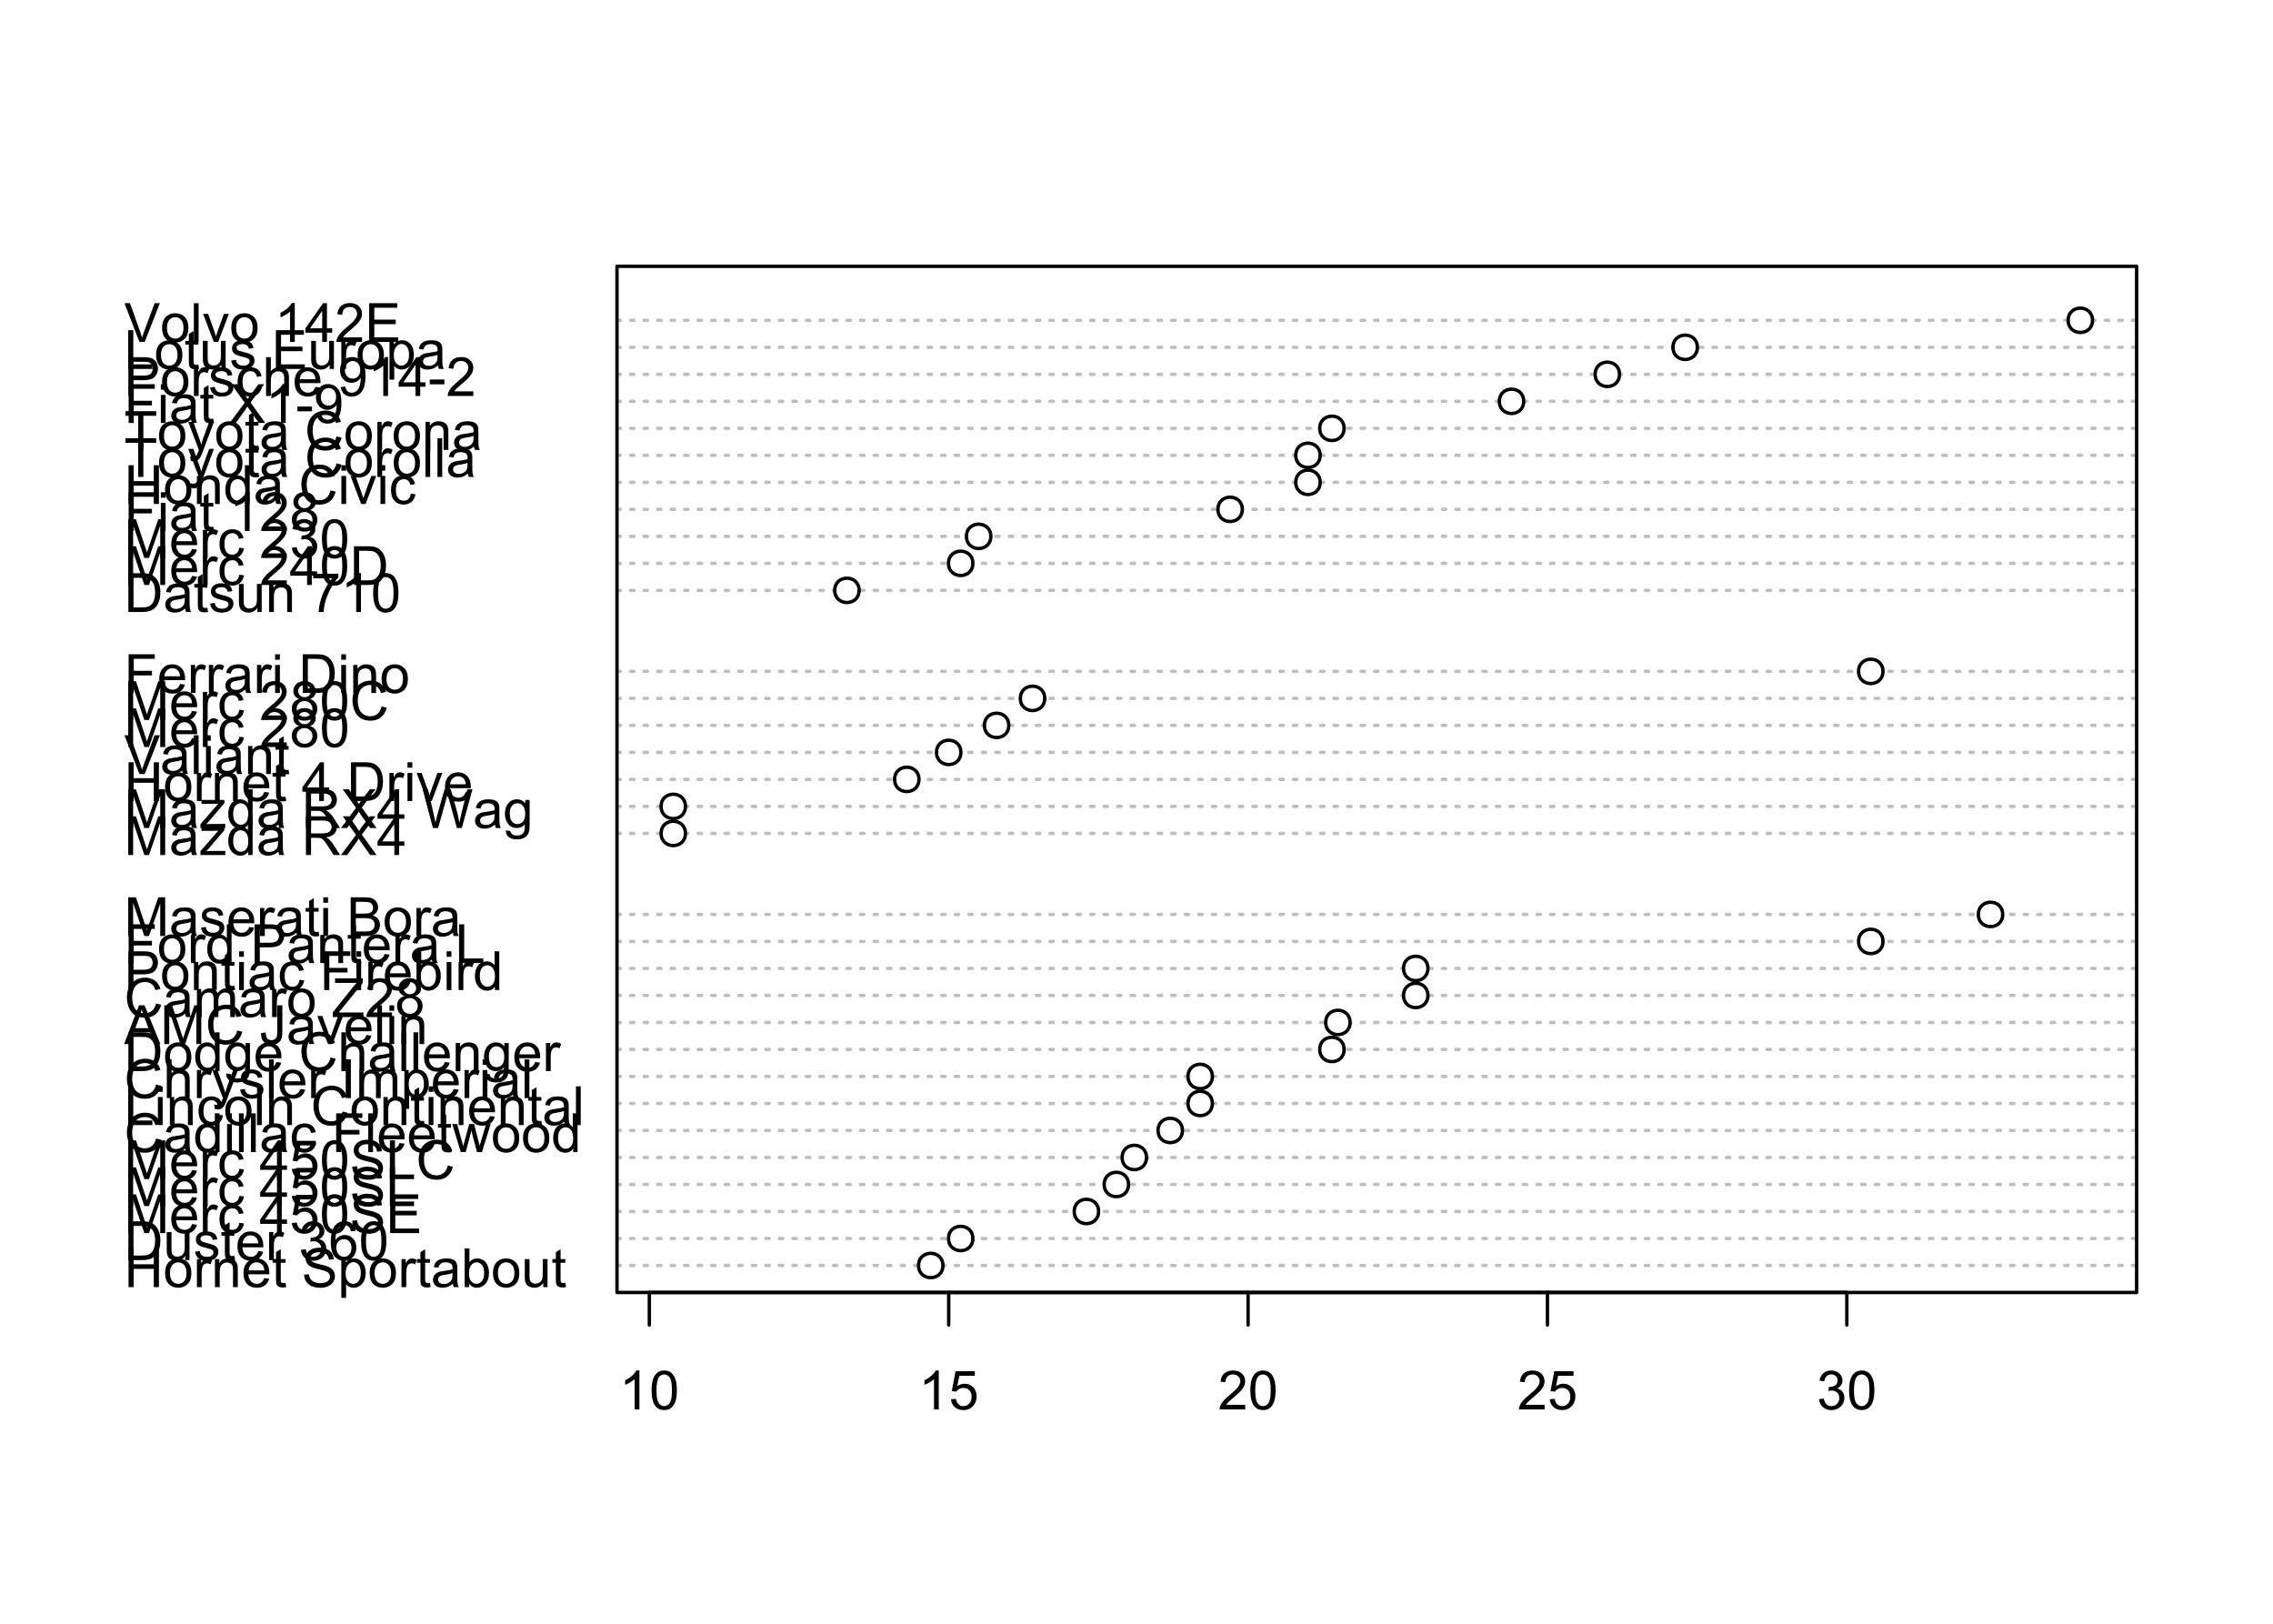 <?xml version="1.0" encoding="UTF-8"?>
<svg xmlns="http://www.w3.org/2000/svg" xmlns:xlink="http://www.w3.org/1999/xlink" width="504" height="360" viewBox="0 0 504 360">
<defs>
<g>
<g id="glyph-0-0">
<path d="M 0.961 0 L 0.961 -8.59 L 2.098 -8.59 L 2.098 -5.062 L 6.562 -5.062 L 6.562 -8.59 L 7.699 -8.59 L 7.699 0 L 6.562 0 L 6.562 -4.047 L 2.098 -4.047 L 2.098 0 Z M 0.961 0 "/>
</g>
<g id="glyph-0-1">
<path d="M 0.398 -3.109 C 0.398 -4.262 0.719 -5.117 1.359 -5.672 C 1.895 -6.133 2.547 -6.363 3.316 -6.363 C 4.172 -6.363 4.871 -6.082 5.414 -5.523 C 5.957 -4.961 6.227 -4.188 6.227 -3.199 C 6.227 -2.398 6.109 -1.77 5.867 -1.309 C 5.629 -0.852 5.277 -0.492 4.82 -0.242 C 4.359 0.012 3.859 0.141 3.316 0.141 C 2.445 0.141 1.742 -0.141 1.203 -0.695 C 0.668 -1.254 0.398 -2.059 0.398 -3.109 M 1.484 -3.109 C 1.484 -2.312 1.656 -1.719 2.004 -1.32 C 2.352 -0.926 2.789 -0.727 3.316 -0.727 C 3.84 -0.727 4.273 -0.926 4.625 -1.324 C 4.969 -1.723 5.145 -2.328 5.145 -3.148 C 5.145 -3.914 4.969 -4.5 4.621 -4.895 C 4.27 -5.293 3.836 -5.492 3.316 -5.492 C 2.789 -5.492 2.352 -5.293 2.004 -4.898 C 1.656 -4.504 1.484 -3.906 1.484 -3.109 Z M 1.484 -3.109 "/>
</g>
<g id="glyph-0-2">
<path d="M 0.781 0 L 0.781 -6.223 L 1.727 -6.223 L 1.727 -5.281 C 1.969 -5.719 2.195 -6.012 2.398 -6.152 C 2.605 -6.293 2.828 -6.363 3.078 -6.363 C 3.43 -6.363 3.793 -6.25 4.16 -6.023 L 3.797 -5.047 C 3.539 -5.195 3.281 -5.273 3.023 -5.273 C 2.793 -5.273 2.586 -5.203 2.402 -5.066 C 2.219 -4.926 2.086 -4.734 2.008 -4.488 C 1.891 -4.113 1.836 -3.703 1.836 -3.258 L 1.836 0 Z M 0.781 0 "/>
</g>
<g id="glyph-0-3">
<path d="M 0.789 0 L 0.789 -6.223 L 1.742 -6.223 L 1.742 -5.336 C 2.195 -6.02 2.855 -6.363 3.719 -6.363 C 4.094 -6.363 4.441 -6.297 4.754 -6.16 C 5.07 -6.027 5.305 -5.848 5.461 -5.633 C 5.617 -5.41 5.727 -5.152 5.789 -4.852 C 5.828 -4.656 5.848 -4.312 5.848 -3.828 L 5.848 0 L 4.793 0 L 4.793 -3.785 C 4.793 -4.215 4.75 -4.535 4.672 -4.75 C 4.586 -4.961 4.441 -5.133 4.234 -5.258 C 4.023 -5.387 3.781 -5.449 3.5 -5.449 C 3.047 -5.449 2.66 -5.305 2.336 -5.023 C 2.008 -4.734 1.844 -4.195 1.844 -3.398 L 1.844 0 Z M 0.789 0 "/>
</g>
<g id="glyph-0-4">
<path d="M 5.051 -2.004 L 6.141 -1.867 C 5.969 -1.23 5.648 -0.738 5.188 -0.387 C 4.719 -0.035 4.125 0.141 3.406 0.141 C 2.492 0.141 1.773 -0.141 1.238 -0.699 C 0.707 -1.262 0.438 -2.047 0.438 -3.059 C 0.438 -4.105 0.711 -4.918 1.25 -5.496 C 1.789 -6.074 2.484 -6.363 3.344 -6.363 C 4.18 -6.363 4.859 -6.078 5.383 -5.516 C 5.914 -4.945 6.176 -4.148 6.176 -3.125 C 6.176 -3.059 6.172 -2.965 6.172 -2.844 L 1.531 -2.844 C 1.566 -2.156 1.762 -1.633 2.109 -1.273 C 2.457 -0.906 2.891 -0.727 3.41 -0.727 C 3.797 -0.727 4.125 -0.828 4.398 -1.031 C 4.672 -1.234 4.891 -1.559 5.051 -2.004 M 1.586 -3.711 L 5.062 -3.711 C 5.016 -4.23 4.883 -4.625 4.664 -4.887 C 4.328 -5.293 3.891 -5.496 3.359 -5.496 C 2.871 -5.496 2.465 -5.332 2.137 -5.008 C 1.805 -4.684 1.625 -4.25 1.586 -3.711 Z M 1.586 -3.711 "/>
</g>
<g id="glyph-0-5">
<path d="M 3.094 -0.945 L 3.246 -0.012 C 2.949 0.051 2.684 0.082 2.449 0.082 C 2.066 0.082 1.77 0.02 1.559 -0.102 C 1.348 -0.219 1.199 -0.379 1.113 -0.578 C 1.027 -0.773 0.984 -1.188 0.984 -1.82 L 0.984 -5.402 L 0.211 -5.402 L 0.211 -6.223 L 0.984 -6.223 L 0.984 -7.766 L 2.031 -8.398 L 2.031 -6.223 L 3.094 -6.223 L 3.094 -5.402 L 2.031 -5.402 L 2.031 -1.766 C 2.031 -1.461 2.051 -1.27 2.09 -1.184 C 2.125 -1.098 2.188 -1.027 2.27 -0.977 C 2.355 -0.926 2.473 -0.902 2.633 -0.902 C 2.75 -0.902 2.902 -0.914 3.094 -0.945 Z M 3.094 -0.945 "/>
</g>
<g id="glyph-0-6">
</g>
<g id="glyph-0-7">
<path d="M 0.539 -2.758 L 1.609 -2.852 C 1.66 -2.422 1.781 -2.07 1.965 -1.797 C 2.152 -1.52 2.438 -1.297 2.828 -1.129 C 3.219 -0.957 3.66 -0.875 4.148 -0.875 C 4.582 -0.875 4.965 -0.938 5.297 -1.066 C 5.629 -1.195 5.875 -1.371 6.039 -1.598 C 6.199 -1.82 6.281 -2.066 6.281 -2.332 C 6.281 -2.602 6.203 -2.836 6.047 -3.039 C 5.891 -3.238 5.633 -3.406 5.273 -3.547 C 5.043 -3.633 4.531 -3.773 3.742 -3.965 C 2.953 -4.152 2.402 -4.332 2.086 -4.5 C 1.676 -4.715 1.371 -4.98 1.168 -5.301 C 0.969 -5.617 0.867 -5.973 0.867 -6.367 C 0.867 -6.805 0.992 -7.207 1.234 -7.586 C 1.484 -7.961 1.84 -8.246 2.312 -8.445 C 2.785 -8.637 3.312 -8.734 3.891 -8.734 C 4.527 -8.734 5.09 -8.633 5.574 -8.43 C 6.062 -8.223 6.434 -7.922 6.695 -7.523 C 6.957 -7.125 7.098 -6.672 7.117 -6.172 L 6.031 -6.086 C 5.969 -6.629 5.773 -7.039 5.434 -7.32 C 5.098 -7.594 4.598 -7.734 3.938 -7.734 C 3.25 -7.734 2.75 -7.609 2.434 -7.355 C 2.121 -7.105 1.961 -6.801 1.961 -6.445 C 1.961 -6.137 2.074 -5.883 2.297 -5.684 C 2.516 -5.484 3.086 -5.281 4.012 -5.07 C 4.934 -4.863 5.566 -4.68 5.914 -4.523 C 6.41 -4.293 6.781 -4 7.02 -3.648 C 7.258 -3.293 7.375 -2.887 7.375 -2.426 C 7.375 -1.969 7.246 -1.539 6.984 -1.133 C 6.723 -0.73 6.348 -0.414 5.855 -0.191 C 5.367 0.035 4.812 0.148 4.203 0.148 C 3.422 0.148 2.773 0.031 2.246 -0.195 C 1.723 -0.418 1.309 -0.762 1.012 -1.215 C 0.711 -1.672 0.555 -2.188 0.539 -2.758 Z M 0.539 -2.758 "/>
</g>
<g id="glyph-0-8">
<path d="M 0.789 2.383 L 0.789 -6.223 L 1.75 -6.223 L 1.75 -5.414 C 1.977 -5.73 2.234 -5.969 2.52 -6.125 C 2.805 -6.285 3.148 -6.363 3.555 -6.363 C 4.086 -6.363 4.555 -6.227 4.961 -5.953 C 5.367 -5.68 5.676 -5.293 5.883 -4.797 C 6.09 -4.297 6.195 -3.75 6.195 -3.156 C 6.195 -2.52 6.078 -1.949 5.852 -1.438 C 5.621 -0.93 5.289 -0.539 4.855 -0.266 C 4.418 0.004 3.961 0.141 3.48 0.141 C 3.129 0.141 2.812 0.066 2.535 -0.082 C 2.254 -0.23 2.023 -0.418 1.844 -0.645 L 1.844 2.383 L 0.789 2.383 M 1.746 -3.078 C 1.746 -2.273 1.906 -1.684 2.234 -1.301 C 2.555 -0.918 2.949 -0.727 3.41 -0.727 C 3.879 -0.727 4.281 -0.926 4.613 -1.32 C 4.949 -1.719 5.113 -2.332 5.117 -3.164 C 5.113 -3.957 4.953 -4.551 4.625 -4.945 C 4.301 -5.34 3.91 -5.535 3.457 -5.539 C 3.008 -5.535 2.609 -5.328 2.266 -4.906 C 1.918 -4.488 1.746 -3.875 1.746 -3.078 Z M 1.746 -3.078 "/>
</g>
<g id="glyph-0-9">
<path d="M 4.852 -0.766 C 4.461 -0.434 4.086 -0.199 3.723 -0.062 C 3.363 0.07 2.973 0.141 2.562 0.141 C 1.875 0.141 1.352 -0.027 0.984 -0.359 C 0.617 -0.695 0.434 -1.121 0.434 -1.641 C 0.434 -1.945 0.504 -2.223 0.641 -2.477 C 0.781 -2.727 0.961 -2.93 1.188 -3.082 C 1.41 -3.234 1.664 -3.348 1.945 -3.43 C 2.152 -3.48 2.465 -3.535 2.883 -3.586 C 3.734 -3.688 4.359 -3.809 4.766 -3.949 C 4.766 -4.094 4.77 -4.184 4.77 -4.227 C 4.77 -4.652 4.672 -4.957 4.469 -5.133 C 4.203 -5.371 3.801 -5.492 3.27 -5.492 C 2.773 -5.492 2.406 -5.402 2.172 -5.23 C 1.934 -5.055 1.758 -4.746 1.648 -4.305 L 0.617 -4.445 C 0.707 -4.887 0.863 -5.246 1.078 -5.516 C 1.293 -5.789 1.602 -5.996 2.008 -6.145 C 2.414 -6.289 2.887 -6.363 3.422 -6.363 C 3.953 -6.363 4.383 -6.301 4.719 -6.176 C 5.047 -6.051 5.293 -5.895 5.449 -5.703 C 5.605 -5.516 5.715 -5.273 5.777 -4.984 C 5.812 -4.805 5.828 -4.484 5.828 -4.016 L 5.828 -2.609 C 5.828 -1.629 5.852 -1.008 5.898 -0.746 C 5.941 -0.488 6.031 -0.238 6.164 0 L 5.062 0 C 4.953 -0.219 4.883 -0.477 4.852 -0.766 M 4.766 -3.125 C 4.379 -2.965 3.805 -2.832 3.039 -2.727 C 2.605 -2.66 2.301 -2.59 2.121 -2.516 C 1.941 -2.434 1.801 -2.32 1.703 -2.172 C 1.605 -2.02 1.559 -1.852 1.559 -1.672 C 1.559 -1.387 1.664 -1.152 1.879 -0.969 C 2.09 -0.781 2.402 -0.684 2.812 -0.688 C 3.219 -0.684 3.578 -0.773 3.898 -0.953 C 4.211 -1.129 4.445 -1.371 4.594 -1.68 C 4.707 -1.918 4.762 -2.27 4.766 -2.734 Z M 4.766 -3.125 "/>
</g>
<g id="glyph-0-10">
<path d="M 1.766 0 L 0.785 0 L 0.785 -8.59 L 1.84 -8.59 L 1.84 -5.523 C 2.285 -6.082 2.852 -6.363 3.547 -6.363 C 3.926 -6.363 4.289 -6.285 4.633 -6.133 C 4.973 -5.977 5.254 -5.762 5.477 -5.48 C 5.695 -5.203 5.867 -4.863 5.992 -4.469 C 6.117 -4.074 6.18 -3.652 6.18 -3.203 C 6.18 -2.141 5.918 -1.312 5.391 -0.734 C 4.863 -0.152 4.23 0.141 3.492 0.141 C 2.758 0.141 2.18 -0.168 1.766 -0.781 L 1.766 0 M 1.75 -3.156 C 1.75 -2.41 1.852 -1.871 2.055 -1.539 C 2.387 -1 2.836 -0.727 3.406 -0.727 C 3.863 -0.727 4.262 -0.926 4.602 -1.328 C 4.934 -1.727 5.102 -2.324 5.102 -3.117 C 5.102 -3.93 4.941 -4.531 4.621 -4.914 C 4.297 -5.305 3.906 -5.496 3.453 -5.496 C 2.988 -5.496 2.59 -5.297 2.258 -4.895 C 1.922 -4.496 1.75 -3.914 1.75 -3.156 Z M 1.75 -3.156 "/>
</g>
<g id="glyph-0-11">
<path d="M 4.867 0 L 4.867 -0.914 C 4.383 -0.211 3.727 0.141 2.895 0.141 C 2.527 0.141 2.184 0.07 1.867 -0.07 C 1.547 -0.211 1.312 -0.387 1.156 -0.602 C 1.004 -0.812 0.895 -1.074 0.832 -1.383 C 0.789 -1.59 0.766 -1.918 0.766 -2.367 L 0.766 -6.223 L 1.82 -6.223 L 1.82 -2.773 C 1.82 -2.219 1.844 -1.848 1.887 -1.656 C 1.953 -1.379 2.094 -1.164 2.309 -1.004 C 2.523 -0.848 2.789 -0.766 3.105 -0.766 C 3.422 -0.766 3.719 -0.848 3.996 -1.012 C 4.273 -1.172 4.469 -1.395 4.586 -1.672 C 4.699 -1.953 4.758 -2.355 4.758 -2.891 L 4.758 -6.223 L 5.812 -6.223 L 5.812 0 Z M 4.867 0 "/>
</g>
<g id="glyph-0-12">
<path d="M 0.926 0 L 0.926 -8.59 L 3.883 -8.59 C 4.551 -8.59 5.062 -8.547 5.414 -8.469 C 5.906 -8.352 6.324 -8.148 6.672 -7.852 C 7.125 -7.469 7.465 -6.98 7.691 -6.383 C 7.914 -5.789 8.027 -5.105 8.027 -4.344 C 8.027 -3.688 7.953 -3.109 7.797 -2.609 C 7.648 -2.102 7.449 -1.688 7.211 -1.355 C 6.973 -1.027 6.715 -0.766 6.43 -0.578 C 6.148 -0.387 5.805 -0.242 5.406 -0.148 C 5.004 -0.051 4.543 0 4.023 0 L 0.926 0 M 2.062 -1.016 L 3.898 -1.016 C 4.461 -1.016 4.906 -1.066 5.23 -1.172 C 5.551 -1.277 5.809 -1.426 6 -1.617 C 6.27 -1.887 6.48 -2.25 6.629 -2.703 C 6.781 -3.16 6.855 -3.711 6.855 -4.359 C 6.855 -5.258 6.707 -5.949 6.414 -6.43 C 6.117 -6.914 5.758 -7.234 5.336 -7.398 C 5.031 -7.516 4.543 -7.578 3.867 -7.578 L 2.062 -7.578 Z M 2.062 -1.016 "/>
</g>
<g id="glyph-0-13">
<path d="M 0.367 -1.859 L 1.414 -2.023 C 1.469 -1.602 1.633 -1.281 1.902 -1.062 C 2.168 -0.836 2.543 -0.727 3.023 -0.727 C 3.508 -0.727 3.867 -0.824 4.102 -1.023 C 4.336 -1.219 4.453 -1.449 4.453 -1.719 C 4.453 -1.953 4.348 -2.141 4.141 -2.281 C 3.996 -2.375 3.641 -2.492 3.062 -2.637 C 2.289 -2.832 1.754 -3 1.457 -3.145 C 1.156 -3.285 0.93 -3.484 0.777 -3.734 C 0.621 -3.988 0.547 -4.266 0.547 -4.57 C 0.547 -4.848 0.609 -5.105 0.734 -5.34 C 0.863 -5.578 1.035 -5.773 1.254 -5.93 C 1.418 -6.051 1.641 -6.152 1.926 -6.238 C 2.207 -6.32 2.512 -6.363 2.836 -6.363 C 3.324 -6.363 3.754 -6.293 4.121 -6.152 C 4.492 -6.012 4.762 -5.82 4.938 -5.582 C 5.113 -5.34 5.234 -5.02 5.305 -4.617 L 4.273 -4.477 C 4.227 -4.797 4.09 -5.047 3.863 -5.227 C 3.641 -5.406 3.32 -5.496 2.914 -5.496 C 2.426 -5.496 2.082 -5.414 1.875 -5.258 C 1.668 -5.094 1.562 -4.906 1.562 -4.695 C 1.562 -4.555 1.605 -4.434 1.695 -4.324 C 1.777 -4.211 1.914 -4.117 2.098 -4.043 C 2.203 -4.004 2.516 -3.914 3.031 -3.773 C 3.773 -3.574 4.297 -3.41 4.59 -3.285 C 4.887 -3.156 5.117 -2.973 5.285 -2.73 C 5.453 -2.488 5.535 -2.188 5.539 -1.828 C 5.535 -1.477 5.434 -1.145 5.23 -0.836 C 5.023 -0.523 4.727 -0.285 4.344 -0.113 C 3.953 0.055 3.516 0.141 3.031 0.141 C 2.219 0.141 1.605 -0.027 1.18 -0.363 C 0.758 -0.699 0.484 -1.199 0.367 -1.859 Z M 0.367 -1.859 "/>
</g>
<g id="glyph-0-14">
<path d="M 0.504 -2.266 L 1.559 -2.406 C 1.68 -1.812 1.887 -1.379 2.176 -1.117 C 2.469 -0.852 2.82 -0.719 3.242 -0.719 C 3.734 -0.719 4.156 -0.891 4.496 -1.234 C 4.84 -1.578 5.008 -2.004 5.008 -2.516 C 5.008 -2.996 4.852 -3.398 4.535 -3.711 C 4.219 -4.027 3.816 -4.184 3.328 -4.184 C 3.129 -4.184 2.879 -4.145 2.586 -4.066 L 2.703 -4.992 C 2.773 -4.984 2.828 -4.98 2.871 -4.98 C 3.32 -4.98 3.723 -5.098 4.086 -5.332 C 4.441 -5.566 4.621 -5.926 4.625 -6.414 C 4.621 -6.805 4.492 -7.121 4.23 -7.375 C 3.969 -7.629 3.629 -7.758 3.219 -7.758 C 2.805 -7.758 2.465 -7.629 2.191 -7.371 C 1.918 -7.113 1.742 -6.727 1.664 -6.211 L 0.609 -6.398 C 0.738 -7.105 1.031 -7.652 1.488 -8.043 C 1.945 -8.43 2.516 -8.625 3.195 -8.625 C 3.664 -8.625 4.094 -8.523 4.488 -8.324 C 4.883 -8.121 5.184 -7.848 5.395 -7.5 C 5.602 -7.152 5.707 -6.781 5.707 -6.391 C 5.707 -6.02 5.609 -5.684 5.406 -5.379 C 5.211 -5.074 4.914 -4.832 4.523 -4.652 C 5.031 -4.535 5.426 -4.293 5.707 -3.922 C 5.988 -3.555 6.129 -3.09 6.129 -2.539 C 6.129 -1.789 5.855 -1.152 5.309 -0.629 C 4.762 -0.109 4.07 0.152 3.234 0.152 C 2.48 0.152 1.855 -0.074 1.355 -0.523 C 0.859 -0.969 0.574 -1.555 0.504 -2.266 Z M 0.504 -2.266 "/>
</g>
<g id="glyph-0-15">
<path d="M 5.969 -6.484 L 4.922 -6.406 C 4.828 -6.816 4.695 -7.117 4.523 -7.305 C 4.238 -7.605 3.887 -7.758 3.469 -7.758 C 3.133 -7.758 2.836 -7.664 2.586 -7.477 C 2.25 -7.234 1.988 -6.879 1.797 -6.414 C 1.605 -5.949 1.508 -5.289 1.5 -4.43 C 1.754 -4.816 2.062 -5.102 2.43 -5.289 C 2.797 -5.477 3.184 -5.57 3.586 -5.57 C 4.289 -5.57 4.887 -5.312 5.383 -4.797 C 5.875 -4.277 6.125 -3.609 6.125 -2.789 C 6.125 -2.25 6.008 -1.75 5.773 -1.285 C 5.543 -0.824 5.223 -0.469 4.816 -0.223 C 4.41 0.023 3.949 0.148 3.434 0.148 C 2.555 0.148 1.836 -0.176 1.281 -0.824 C 0.727 -1.469 0.453 -2.535 0.453 -4.02 C 0.453 -5.68 0.758 -6.887 1.371 -7.641 C 1.906 -8.297 2.625 -8.625 3.531 -8.625 C 4.207 -8.625 4.762 -8.434 5.195 -8.055 C 5.625 -7.676 5.883 -7.156 5.969 -6.484 M 1.664 -2.781 C 1.664 -2.422 1.742 -2.07 1.895 -1.742 C 2.051 -1.406 2.266 -1.156 2.543 -0.98 C 2.82 -0.809 3.109 -0.719 3.414 -0.719 C 3.859 -0.719 4.242 -0.898 4.562 -1.258 C 4.883 -1.617 5.043 -2.105 5.047 -2.727 C 5.043 -3.316 4.887 -3.785 4.57 -4.129 C 4.254 -4.469 3.855 -4.641 3.375 -4.641 C 2.898 -4.641 2.492 -4.469 2.164 -4.129 C 1.828 -3.785 1.664 -3.336 1.664 -2.781 Z M 1.664 -2.781 "/>
</g>
<g id="glyph-0-16">
<path d="M 0.5 -4.234 C 0.5 -5.25 0.602 -6.07 0.812 -6.688 C 1.02 -7.309 1.332 -7.785 1.742 -8.121 C 2.156 -8.457 2.672 -8.625 3.297 -8.625 C 3.758 -8.625 4.164 -8.531 4.512 -8.348 C 4.859 -8.16 5.145 -7.895 5.375 -7.543 C 5.598 -7.195 5.777 -6.77 5.906 -6.266 C 6.035 -5.766 6.102 -5.086 6.102 -4.234 C 6.102 -3.227 5.996 -2.414 5.789 -1.797 C 5.582 -1.176 5.273 -0.699 4.859 -0.359 C 4.449 -0.023 3.926 0.148 3.297 0.148 C 2.469 0.148 1.82 -0.152 1.348 -0.742 C 0.781 -1.461 0.5 -2.621 0.5 -4.234 M 1.582 -4.234 C 1.582 -2.824 1.746 -1.887 2.078 -1.422 C 2.406 -0.953 2.812 -0.719 3.297 -0.719 C 3.781 -0.719 4.191 -0.953 4.52 -1.422 C 4.852 -1.891 5.016 -2.828 5.016 -4.234 C 5.016 -5.648 4.852 -6.59 4.52 -7.055 C 4.191 -7.52 3.781 -7.75 3.289 -7.75 C 2.801 -7.75 2.414 -7.547 2.125 -7.137 C 1.766 -6.613 1.582 -5.645 1.582 -4.234 Z M 1.582 -4.234 "/>
</g>
<g id="glyph-0-17">
<path d="M 0.891 0 L 0.891 -8.59 L 2.602 -8.59 L 4.633 -2.508 C 4.82 -1.941 4.957 -1.516 5.047 -1.234 C 5.141 -1.547 5.293 -2.008 5.5 -2.613 L 7.559 -8.59 L 9.086 -8.59 L 9.086 0 L 7.992 0 L 7.992 -7.188 L 5.496 0 L 4.469 0 L 1.984 -7.312 L 1.984 0 Z M 0.891 0 "/>
</g>
<g id="glyph-0-18">
<path d="M 4.852 -2.281 L 5.891 -2.145 C 5.773 -1.43 5.484 -0.871 5.02 -0.465 C 4.551 -0.062 3.977 0.141 3.297 0.141 C 2.445 0.141 1.762 -0.137 1.246 -0.695 C 0.727 -1.25 0.469 -2.047 0.469 -3.086 C 0.469 -3.758 0.578 -4.348 0.805 -4.852 C 1.023 -5.355 1.363 -5.734 1.82 -5.984 C 2.273 -6.238 2.77 -6.363 3.305 -6.363 C 3.98 -6.363 4.531 -6.191 4.961 -5.852 C 5.391 -5.508 5.668 -5.023 5.789 -4.395 L 4.766 -4.234 C 4.664 -4.652 4.492 -4.969 4.246 -5.18 C 3.996 -5.391 3.695 -5.496 3.344 -5.496 C 2.812 -5.496 2.383 -5.305 2.051 -4.926 C 1.719 -4.543 1.555 -3.941 1.555 -3.117 C 1.555 -2.281 1.711 -1.672 2.031 -1.297 C 2.352 -0.918 2.77 -0.727 3.289 -0.727 C 3.699 -0.727 4.047 -0.852 4.324 -1.109 C 4.602 -1.359 4.777 -1.75 4.852 -2.281 Z M 4.852 -2.281 "/>
</g>
<g id="glyph-0-19">
<path d="M 3.879 0 L 3.879 -2.055 L 0.152 -2.055 L 0.152 -3.023 L 4.07 -8.59 L 4.934 -8.59 L 4.934 -3.023 L 6.094 -3.023 L 6.094 -2.055 L 4.934 -2.055 L 4.934 0 L 3.879 0 M 3.879 -3.023 L 3.879 -6.898 L 1.188 -3.023 Z M 3.879 -3.023 "/>
</g>
<g id="glyph-0-20">
<path d="M 0.5 -2.25 L 1.605 -2.344 C 1.688 -1.805 1.879 -1.398 2.176 -1.129 C 2.477 -0.855 2.836 -0.719 3.258 -0.719 C 3.766 -0.719 4.195 -0.91 4.547 -1.297 C 4.898 -1.676 5.074 -2.188 5.074 -2.82 C 5.074 -3.418 4.906 -3.895 4.566 -4.242 C 4.23 -4.59 3.785 -4.762 3.242 -4.766 C 2.898 -4.762 2.594 -4.688 2.32 -4.531 C 2.047 -4.379 1.832 -4.18 1.676 -3.93 L 0.688 -4.062 L 1.516 -8.473 L 5.789 -8.473 L 5.789 -7.465 L 2.359 -7.465 L 1.898 -5.156 C 2.414 -5.516 2.953 -5.695 3.523 -5.695 C 4.273 -5.695 4.906 -5.434 5.422 -4.914 C 5.938 -4.395 6.195 -3.727 6.195 -2.914 C 6.195 -2.133 5.965 -1.461 5.516 -0.898 C 4.961 -0.203 4.211 0.148 3.258 0.148 C 2.477 0.148 1.84 -0.074 1.344 -0.508 C 0.852 -0.945 0.57 -1.527 0.5 -2.25 Z M 0.5 -2.25 "/>
</g>
<g id="glyph-0-21">
<path d="M 0.949 0 L 0.949 -8.59 L 7.16 -8.59 L 7.16 -7.578 L 2.086 -7.578 L 2.086 -4.945 L 6.836 -4.945 L 6.836 -3.938 L 2.086 -3.938 L 2.086 -1.016 L 7.359 -1.016 L 7.359 0 Z M 0.949 0 "/>
</g>
<g id="glyph-0-22">
<path d="M 0.879 0 L 0.879 -8.59 L 2.016 -8.59 L 2.016 -1.016 L 6.246 -1.016 L 6.246 0 Z M 0.879 0 "/>
</g>
<g id="glyph-0-23">
<path d="M 7.055 -3.012 L 8.191 -2.727 C 7.953 -1.789 7.523 -1.078 6.906 -0.59 C 6.285 -0.098 5.527 0.148 4.633 0.148 C 3.711 0.148 2.957 -0.043 2.375 -0.418 C 1.797 -0.797 1.355 -1.344 1.051 -2.055 C 0.75 -2.77 0.598 -3.539 0.598 -4.359 C 0.598 -5.254 0.77 -6.035 1.109 -6.699 C 1.453 -7.367 1.938 -7.871 2.57 -8.219 C 3.199 -8.562 3.895 -8.734 4.652 -8.734 C 5.512 -8.734 6.234 -8.516 6.82 -8.078 C 7.406 -7.641 7.812 -7.027 8.047 -6.234 L 6.926 -5.969 C 6.727 -6.594 6.438 -7.051 6.059 -7.336 C 5.68 -7.621 5.203 -7.766 4.629 -7.766 C 3.969 -7.766 3.418 -7.605 2.973 -7.289 C 2.531 -6.973 2.219 -6.547 2.039 -6.016 C 1.859 -5.48 1.77 -4.93 1.77 -4.367 C 1.77 -3.633 1.875 -2.996 2.09 -2.453 C 2.301 -1.906 2.633 -1.5 3.082 -1.23 C 3.531 -0.961 4.016 -0.828 4.539 -0.828 C 5.176 -0.828 5.715 -1.008 6.156 -1.375 C 6.598 -1.742 6.898 -2.289 7.055 -3.012 Z M 7.055 -3.012 "/>
</g>
<g id="glyph-0-24">
<path d="M 4.828 0 L 4.828 -0.785 C 4.434 -0.168 3.852 0.141 3.086 0.141 C 2.59 0.141 2.137 0.004 1.719 -0.27 C 1.305 -0.543 0.98 -0.926 0.754 -1.414 C 0.523 -1.906 0.41 -2.469 0.41 -3.105 C 0.41 -3.727 0.512 -4.289 0.719 -4.797 C 0.926 -5.301 1.238 -5.688 1.652 -5.961 C 2.066 -6.227 2.527 -6.363 3.039 -6.363 C 3.414 -6.363 3.75 -6.285 4.043 -6.125 C 4.336 -5.969 4.574 -5.762 4.758 -5.508 L 4.758 -8.59 L 5.805 -8.59 L 5.805 0 L 4.828 0 M 1.492 -3.105 C 1.492 -2.309 1.66 -1.711 2 -1.32 C 2.332 -0.922 2.73 -0.727 3.188 -0.727 C 3.648 -0.727 4.039 -0.914 4.363 -1.293 C 4.684 -1.668 4.844 -2.242 4.844 -3.016 C 4.844 -3.867 4.68 -4.492 4.352 -4.891 C 4.023 -5.289 3.621 -5.492 3.141 -5.492 C 2.672 -5.492 2.281 -5.297 1.965 -4.914 C 1.652 -4.531 1.492 -3.93 1.492 -3.105 Z M 1.492 -3.105 "/>
</g>
<g id="glyph-0-25">
<path d="M 0.797 -7.375 L 0.797 -8.59 L 1.852 -8.59 L 1.852 -7.375 L 0.797 -7.375 M 0.797 0 L 0.797 -6.223 L 1.852 -6.223 L 1.852 0 Z M 0.797 0 "/>
</g>
<g id="glyph-0-26">
<path d="M 0.766 0 L 0.766 -8.59 L 1.82 -8.59 L 1.82 0 Z M 0.766 0 "/>
</g>
<g id="glyph-0-27">
<path d="M 0.984 0 L 0.984 -8.59 L 6.781 -8.59 L 6.781 -7.578 L 2.121 -7.578 L 2.121 -4.914 L 6.152 -4.914 L 6.152 -3.902 L 2.121 -3.902 L 2.121 0 Z M 0.984 0 "/>
</g>
<g id="glyph-0-28">
<path d="M 1.938 0 L 0.035 -6.223 L 1.125 -6.223 L 2.117 -2.633 L 2.484 -1.297 C 2.5 -1.359 2.609 -1.789 2.805 -2.578 L 3.797 -6.223 L 4.883 -6.223 L 5.812 -2.613 L 6.125 -1.422 L 6.48 -2.625 L 7.547 -6.223 L 8.57 -6.223 L 6.625 0 L 5.531 0 L 4.539 -3.727 L 4.301 -4.789 L 3.039 0 Z M 1.938 0 "/>
</g>
<g id="glyph-0-29">
<path d="M 0.789 0 L 0.789 -8.59 L 1.844 -8.59 L 1.844 -5.508 C 2.336 -6.078 2.957 -6.363 3.711 -6.363 C 4.168 -6.363 4.57 -6.273 4.91 -6.09 C 5.25 -5.91 5.492 -5.656 5.641 -5.336 C 5.785 -5.016 5.859 -4.555 5.859 -3.945 L 5.859 0 L 4.805 0 L 4.805 -3.945 C 4.805 -4.469 4.691 -4.855 4.461 -5.094 C 4.234 -5.336 3.91 -5.453 3.492 -5.453 C 3.18 -5.453 2.887 -5.375 2.609 -5.211 C 2.336 -5.051 2.141 -4.828 2.023 -4.555 C 1.906 -4.273 1.844 -3.891 1.844 -3.406 L 1.844 0 Z M 0.789 0 "/>
</g>
<g id="glyph-0-30">
<path d="M 0.742 2.398 L 0.625 1.406 C 0.855 1.469 1.059 1.5 1.23 1.5 C 1.465 1.5 1.652 1.461 1.793 1.383 C 1.934 1.305 2.047 1.195 2.141 1.055 C 2.203 0.949 2.312 0.688 2.461 0.27 C 2.48 0.211 2.512 0.125 2.555 0.012 L 0.195 -6.223 L 1.328 -6.223 L 2.625 -2.617 C 2.793 -2.164 2.941 -1.68 3.078 -1.18 C 3.195 -1.66 3.34 -2.133 3.508 -2.594 L 4.84 -6.223 L 5.895 -6.223 L 3.527 0.105 C 3.273 0.789 3.078 1.258 2.938 1.516 C 2.746 1.863 2.531 2.121 2.289 2.281 C 2.047 2.445 1.758 2.523 1.422 2.523 C 1.219 2.523 0.992 2.48 0.742 2.398 Z M 0.742 2.398 "/>
</g>
<g id="glyph-0-31">
<path d="M 1.117 0 L 1.117 -8.59 L 2.258 -8.59 L 2.258 0 Z M 1.117 0 "/>
</g>
<g id="glyph-0-32">
<path d="M 0.789 0 L 0.789 -6.223 L 1.734 -6.223 L 1.734 -5.352 C 1.93 -5.656 2.188 -5.898 2.516 -6.086 C 2.836 -6.27 3.207 -6.363 3.621 -6.363 C 4.082 -6.363 4.461 -6.266 4.754 -6.078 C 5.051 -5.883 5.258 -5.617 5.379 -5.273 C 5.871 -6 6.512 -6.363 7.301 -6.363 C 7.918 -6.363 8.391 -6.191 8.727 -5.852 C 9.055 -5.508 9.223 -4.98 9.223 -4.273 L 9.223 0 L 8.172 0 L 8.172 -3.922 C 8.172 -4.34 8.141 -4.645 8.07 -4.832 C 8.004 -5.016 7.879 -5.164 7.699 -5.281 C 7.52 -5.391 7.309 -5.449 7.066 -5.449 C 6.629 -5.449 6.266 -5.305 5.977 -5.012 C 5.688 -4.723 5.543 -4.254 5.543 -3.617 L 5.543 0 L 4.488 0 L 4.488 -4.043 C 4.488 -4.512 4.402 -4.863 4.23 -5.098 C 4.059 -5.332 3.777 -5.449 3.387 -5.449 C 3.09 -5.449 2.816 -5.371 2.562 -5.215 C 2.312 -5.059 2.129 -4.828 2.016 -4.531 C 1.902 -4.227 1.844 -3.793 1.844 -3.227 L 1.844 0 Z M 0.789 0 "/>
</g>
<g id="glyph-0-33">
<path d="M 0.598 0.516 L 1.625 0.668 C 1.664 0.984 1.785 1.215 1.98 1.359 C 2.242 1.555 2.598 1.652 3.055 1.652 C 3.539 1.652 3.918 1.555 4.184 1.359 C 4.449 1.164 4.629 0.891 4.723 0.539 C 4.777 0.324 4.801 -0.129 4.797 -0.812 C 4.336 -0.273 3.762 0 3.078 0 C 2.219 0 1.559 -0.309 1.09 -0.926 C 0.621 -1.543 0.387 -2.281 0.387 -3.148 C 0.387 -3.738 0.492 -4.289 0.711 -4.789 C 0.922 -5.293 1.234 -5.68 1.645 -5.953 C 2.051 -6.227 2.531 -6.363 3.082 -6.363 C 3.816 -6.363 4.422 -6.066 4.898 -5.473 L 4.898 -6.223 L 5.871 -6.223 L 5.871 -0.844 C 5.871 0.125 5.773 0.812 5.574 1.215 C 5.379 1.621 5.066 1.938 4.637 2.172 C 4.211 2.406 3.684 2.523 3.059 2.523 C 2.316 2.523 1.719 2.359 1.258 2.023 C 0.805 1.691 0.582 1.188 0.598 0.516 M 1.469 -3.223 C 1.469 -2.406 1.633 -1.812 1.957 -1.438 C 2.281 -1.062 2.688 -0.875 3.176 -0.875 C 3.66 -0.875 4.066 -1.059 4.395 -1.434 C 4.723 -1.805 4.887 -2.391 4.887 -3.188 C 4.887 -3.949 4.719 -4.523 4.379 -4.91 C 4.043 -5.297 3.633 -5.492 3.156 -5.492 C 2.688 -5.492 2.289 -5.301 1.961 -4.918 C 1.633 -4.539 1.469 -3.973 1.469 -3.223 Z M 1.469 -3.223 "/>
</g>
<g id="glyph-0-34">
<path d="M -0.016 0 L 3.281 -8.59 L 4.508 -8.59 L 8.023 0 L 6.727 0 L 5.727 -2.602 L 2.133 -2.602 L 1.188 0 L -0.016 0 M 2.461 -3.527 L 5.375 -3.527 L 4.477 -5.906 C 4.203 -6.629 4 -7.223 3.867 -7.688 C 3.758 -7.137 3.602 -6.59 3.406 -6.047 Z M 2.461 -3.527 "/>
</g>
<g id="glyph-0-35">
<path d="M 0.344 -2.438 L 1.371 -2.578 C 1.398 -1.922 1.52 -1.473 1.742 -1.23 C 1.957 -0.988 2.262 -0.867 2.648 -0.867 C 2.934 -0.867 3.18 -0.934 3.387 -1.062 C 3.594 -1.195 3.734 -1.371 3.812 -1.598 C 3.891 -1.82 3.93 -2.18 3.93 -2.672 L 3.93 -8.59 L 5.07 -8.59 L 5.07 -2.734 C 5.07 -2.016 4.98 -1.461 4.809 -1.066 C 4.633 -0.672 4.359 -0.371 3.98 -0.164 C 3.605 0.043 3.16 0.148 2.656 0.148 C 1.898 0.148 1.324 -0.07 0.922 -0.504 C 0.523 -0.938 0.328 -1.582 0.344 -2.438 Z M 0.344 -2.438 "/>
</g>
<g id="glyph-0-36">
<path d="M 2.52 0 L 0.152 -6.223 L 1.266 -6.223 L 2.602 -2.496 C 2.746 -2.094 2.879 -1.676 3 -1.242 C 3.094 -1.57 3.223 -1.965 3.391 -2.426 L 4.773 -6.223 L 5.859 -6.223 L 3.504 0 Z M 2.52 0 "/>
</g>
<g id="glyph-0-37">
<path d="M 0.242 0 L 0.242 -1.055 L 4.641 -6.555 C 4.953 -6.945 5.25 -7.285 5.531 -7.578 L 0.738 -7.578 L 0.738 -8.59 L 6.891 -8.59 L 6.891 -7.578 L 2.07 -1.617 L 1.547 -1.016 L 7.031 -1.016 L 7.031 0 Z M 0.242 0 "/>
</g>
<g id="glyph-0-38">
<path d="M 6.039 -1.016 L 6.039 0 L 0.363 0 C 0.355 -0.254 0.395 -0.5 0.484 -0.734 C 0.629 -1.117 0.863 -1.5 1.18 -1.875 C 1.5 -2.25 1.957 -2.684 2.562 -3.176 C 3.492 -3.941 4.125 -4.547 4.453 -4.996 C 4.781 -5.441 4.945 -5.867 4.945 -6.266 C 4.945 -6.68 4.797 -7.035 4.496 -7.32 C 4.199 -7.609 3.809 -7.75 3.328 -7.75 C 2.82 -7.75 2.414 -7.602 2.109 -7.297 C 1.805 -6.992 1.648 -6.57 1.648 -6.031 L 0.562 -6.141 C 0.637 -6.949 0.918 -7.566 1.398 -7.988 C 1.883 -8.414 2.535 -8.625 3.352 -8.625 C 4.176 -8.625 4.828 -8.398 5.309 -7.938 C 5.789 -7.484 6.031 -6.914 6.031 -6.242 C 6.031 -5.895 5.957 -5.559 5.82 -5.227 C 5.676 -4.895 5.445 -4.543 5.117 -4.18 C 4.793 -3.809 4.25 -3.305 3.492 -2.664 C 2.859 -2.133 2.453 -1.773 2.273 -1.586 C 2.094 -1.395 1.945 -1.203 1.828 -1.016 Z M 6.039 -1.016 "/>
</g>
<g id="glyph-0-39">
<path d="M 2.121 -4.656 C 1.684 -4.816 1.359 -5.047 1.148 -5.344 C 0.938 -5.641 0.832 -5.996 0.832 -6.41 C 0.832 -7.035 1.059 -7.559 1.508 -7.984 C 1.953 -8.41 2.551 -8.625 3.297 -8.625 C 4.047 -8.625 4.652 -8.406 5.109 -7.973 C 5.566 -7.535 5.797 -7.004 5.797 -6.383 C 5.797 -5.98 5.691 -5.637 5.48 -5.34 C 5.273 -5.047 4.953 -4.816 4.531 -4.656 C 5.055 -4.484 5.457 -4.207 5.734 -3.828 C 6.008 -3.441 6.148 -2.984 6.148 -2.453 C 6.148 -1.719 5.887 -1.102 5.367 -0.602 C 4.848 -0.105 4.164 0.148 3.316 0.148 C 2.469 0.148 1.785 -0.105 1.266 -0.605 C 0.746 -1.109 0.484 -1.734 0.484 -2.484 C 0.484 -3.043 0.629 -3.512 0.91 -3.887 C 1.195 -4.266 1.598 -4.52 2.121 -4.656 M 1.91 -6.445 C 1.91 -6.039 2.039 -5.707 2.305 -5.449 C 2.562 -5.191 2.902 -5.062 3.32 -5.062 C 3.727 -5.062 4.062 -5.191 4.32 -5.445 C 4.582 -5.703 4.711 -6.016 4.711 -6.387 C 4.711 -6.773 4.578 -7.098 4.309 -7.363 C 4.043 -7.625 3.711 -7.758 3.312 -7.758 C 2.906 -7.758 2.574 -7.629 2.309 -7.371 C 2.043 -7.113 1.91 -6.805 1.91 -6.445 M 1.57 -2.477 C 1.57 -2.176 1.641 -1.887 1.785 -1.605 C 1.926 -1.324 2.141 -1.105 2.422 -0.953 C 2.703 -0.797 3.004 -0.719 3.328 -0.719 C 3.832 -0.719 4.25 -0.883 4.578 -1.207 C 4.906 -1.531 5.07 -1.941 5.07 -2.445 C 5.07 -2.949 4.898 -3.371 4.562 -3.703 C 4.223 -4.035 3.801 -4.203 3.293 -4.203 C 2.797 -4.203 2.387 -4.039 2.059 -3.711 C 1.734 -3.383 1.57 -2.969 1.57 -2.477 Z M 1.57 -2.477 "/>
</g>
<g id="glyph-0-40">
<path d="M 0.926 0 L 0.926 -8.59 L 4.164 -8.59 C 4.734 -8.59 5.172 -8.562 5.473 -8.508 C 5.895 -8.438 6.246 -8.305 6.531 -8.105 C 6.816 -7.91 7.047 -7.633 7.223 -7.277 C 7.395 -6.922 7.484 -6.531 7.484 -6.105 C 7.484 -5.375 7.25 -4.758 6.785 -4.25 C 6.32 -3.746 5.48 -3.492 4.266 -3.492 L 2.062 -3.492 L 2.062 0 L 0.926 0 M 2.062 -4.508 L 4.281 -4.508 C 5.016 -4.508 5.539 -4.641 5.848 -4.914 C 6.156 -5.188 6.312 -5.574 6.312 -6.07 C 6.312 -6.43 6.219 -6.738 6.039 -6.992 C 5.855 -7.25 5.617 -7.418 5.32 -7.5 C 5.129 -7.551 4.773 -7.578 4.258 -7.578 L 2.062 -7.578 Z M 2.062 -4.508 "/>
</g>
<g id="glyph-0-41">
<path d="M 0.879 0 L 0.879 -8.59 L 4.102 -8.59 C 4.758 -8.59 5.285 -8.504 5.68 -8.328 C 6.078 -8.156 6.387 -7.887 6.613 -7.527 C 6.836 -7.164 6.949 -6.785 6.949 -6.391 C 6.949 -6.023 6.852 -5.68 6.648 -5.355 C 6.453 -5.031 6.148 -4.77 5.75 -4.57 C 6.266 -4.418 6.668 -4.156 6.945 -3.789 C 7.227 -3.422 7.367 -2.988 7.367 -2.492 C 7.367 -2.086 7.281 -1.715 7.109 -1.367 C 6.941 -1.023 6.73 -0.758 6.48 -0.57 C 6.23 -0.383 5.918 -0.238 5.539 -0.145 C 5.164 -0.047 4.699 0 4.156 0 L 0.879 0 M 2.016 -4.98 L 3.875 -4.98 C 4.375 -4.98 4.738 -5.012 4.957 -5.078 C 5.246 -5.164 5.465 -5.309 5.609 -5.508 C 5.758 -5.707 5.828 -5.957 5.828 -6.258 C 5.828 -6.543 5.762 -6.793 5.625 -7.012 C 5.488 -7.227 5.293 -7.375 5.039 -7.457 C 4.785 -7.535 4.348 -7.578 3.734 -7.578 L 2.016 -7.578 L 2.016 -4.98 M 2.016 -1.016 L 4.156 -1.016 C 4.52 -1.016 4.777 -1.027 4.93 -1.055 C 5.188 -1.102 5.406 -1.18 5.586 -1.289 C 5.758 -1.398 5.902 -1.559 6.016 -1.766 C 6.129 -1.977 6.188 -2.215 6.188 -2.492 C 6.188 -2.809 6.105 -3.09 5.941 -3.324 C 5.777 -3.562 5.551 -3.727 5.258 -3.824 C 4.969 -3.918 4.547 -3.969 4 -3.969 L 2.016 -3.969 Z M 2.016 -1.016 "/>
</g>
<g id="glyph-0-42">
<path d="M 0.234 0 L 0.234 -0.855 L 4.195 -5.402 C 3.746 -5.379 3.348 -5.367 3.008 -5.367 L 0.469 -5.367 L 0.469 -6.223 L 5.555 -6.223 L 5.555 -5.523 L 2.188 -1.578 L 1.535 -0.855 C 2.008 -0.891 2.449 -0.906 2.867 -0.906 L 5.742 -0.906 L 5.742 0 Z M 0.234 0 "/>
</g>
<g id="glyph-0-43">
<path d="M 0.945 0 L 0.945 -8.59 L 4.75 -8.59 C 5.516 -8.59 6.102 -8.512 6.5 -8.359 C 6.898 -8.203 7.215 -7.93 7.453 -7.539 C 7.691 -7.148 7.812 -6.719 7.812 -6.246 C 7.812 -5.637 7.613 -5.121 7.219 -4.703 C 6.824 -4.285 6.215 -4.02 5.391 -3.906 C 5.691 -3.762 5.918 -3.621 6.078 -3.48 C 6.406 -3.176 6.723 -2.793 7.02 -2.336 L 8.516 0 L 7.086 0 L 5.945 -1.789 C 5.613 -2.305 5.34 -2.695 5.125 -2.969 C 4.91 -3.242 4.719 -3.434 4.551 -3.547 C 4.379 -3.652 4.207 -3.73 4.031 -3.773 C 3.902 -3.801 3.691 -3.812 3.398 -3.812 L 2.078 -3.812 L 2.078 0 L 0.945 0 M 2.078 -4.797 L 4.523 -4.797 C 5.043 -4.797 5.449 -4.852 5.742 -4.961 C 6.035 -5.066 6.258 -5.238 6.41 -5.477 C 6.562 -5.711 6.641 -5.969 6.641 -6.246 C 6.641 -6.652 6.492 -6.984 6.195 -7.25 C 5.902 -7.508 5.434 -7.641 4.797 -7.641 L 2.078 -7.641 Z M 2.078 -4.797 "/>
</g>
<g id="glyph-0-44">
<path d="M 0.055 0 L 3.375 -4.477 L 0.445 -8.59 L 1.797 -8.59 L 3.359 -6.387 C 3.68 -5.93 3.91 -5.578 4.047 -5.332 C 4.238 -5.645 4.465 -5.969 4.727 -6.312 L 6.457 -8.59 L 7.695 -8.59 L 4.676 -4.539 L 7.93 0 L 6.523 0 L 4.359 -3.062 C 4.238 -3.242 4.113 -3.43 3.984 -3.641 C 3.793 -3.324 3.656 -3.109 3.574 -2.992 L 1.418 0 Z M 0.055 0 "/>
</g>
<g id="glyph-0-45">
<path d="M 2.426 0 L 0.148 -8.59 L 1.312 -8.59 L 2.617 -2.961 C 2.758 -2.367 2.879 -1.781 2.984 -1.203 C 3.199 -2.117 3.328 -2.648 3.367 -2.789 L 5.004 -8.59 L 6.375 -8.59 L 7.605 -4.242 C 7.914 -3.164 8.137 -2.148 8.273 -1.203 C 8.383 -1.742 8.523 -2.367 8.703 -3.07 L 10.047 -8.59 L 11.191 -8.59 L 8.836 0 L 7.742 0 L 5.93 -6.547 C 5.777 -7.09 5.688 -7.426 5.66 -7.555 C 5.57 -7.156 5.484 -6.82 5.406 -6.547 L 3.586 0 Z M 2.426 0 "/>
</g>
<g id="glyph-0-46">
<path d="M 3.383 0 L 0.055 -8.59 L 1.281 -8.59 L 3.516 -2.352 C 3.695 -1.848 3.844 -1.379 3.969 -0.945 C 4.098 -1.414 4.254 -1.883 4.43 -2.352 L 6.75 -8.59 L 7.91 -8.59 L 4.547 0 Z M 3.383 0 "/>
</g>
<g id="glyph-0-47">
<path d="M 0.57 -7.465 L 0.57 -8.477 L 6.129 -8.477 L 6.129 -7.656 C 5.582 -7.074 5.039 -6.301 4.504 -5.336 C 3.965 -4.371 3.551 -3.383 3.258 -2.359 C 3.047 -1.641 2.914 -0.855 2.852 0 L 1.77 0 C 1.781 -0.676 1.914 -1.492 2.168 -2.449 C 2.422 -3.406 2.785 -4.328 3.262 -5.219 C 3.734 -6.105 4.238 -6.855 4.773 -7.465 Z M 0.57 -7.465 "/>
</g>
<g id="glyph-0-48">
<path d="M 4.469 0 L 3.414 0 L 3.414 -6.719 C 3.16 -6.477 2.828 -6.234 2.418 -5.992 C 2.004 -5.75 1.633 -5.57 1.305 -5.449 L 1.305 -6.469 C 1.895 -6.746 2.41 -7.082 2.852 -7.477 C 3.293 -7.871 3.605 -8.254 3.789 -8.625 L 4.469 -8.625 Z M 4.469 0 "/>
</g>
<g id="glyph-0-49">
<path d="M 3.109 0 L 3.109 -7.578 L 0.281 -7.578 L 0.281 -8.59 L 7.09 -8.59 L 7.09 -7.578 L 4.25 -7.578 L 4.25 0 Z M 3.109 0 "/>
</g>
<g id="glyph-0-50">
<path d="M 0.383 -2.578 L 0.383 -3.641 L 3.621 -3.641 L 3.621 -2.578 Z M 0.383 -2.578 "/>
</g>
<g id="glyph-0-51">
<path d="M 0.656 -1.984 L 1.672 -2.078 C 1.754 -1.602 1.918 -1.258 2.164 -1.043 C 2.402 -0.828 2.715 -0.719 3.094 -0.719 C 3.418 -0.719 3.703 -0.793 3.945 -0.945 C 4.191 -1.09 4.391 -1.289 4.547 -1.539 C 4.703 -1.785 4.832 -2.121 4.938 -2.543 C 5.043 -2.965 5.098 -3.395 5.098 -3.832 C 5.098 -3.879 5.094 -3.949 5.094 -4.043 C 4.883 -3.707 4.594 -3.434 4.227 -3.227 C 3.863 -3.016 3.465 -2.914 3.039 -2.914 C 2.328 -2.914 1.727 -3.172 1.234 -3.688 C 0.742 -4.203 0.5 -4.883 0.5 -5.727 C 0.5 -6.594 0.754 -7.297 1.27 -7.828 C 1.781 -8.359 2.426 -8.625 3.199 -8.625 C 3.758 -8.625 4.27 -8.473 4.73 -8.172 C 5.195 -7.871 5.547 -7.445 5.785 -6.887 C 6.027 -6.332 6.148 -5.523 6.148 -4.469 C 6.148 -3.371 6.027 -2.5 5.789 -1.848 C 5.551 -1.199 5.195 -0.703 4.727 -0.363 C 4.254 -0.023 3.703 0.148 3.07 0.148 C 2.398 0.148 1.848 -0.039 1.422 -0.414 C 0.996 -0.785 0.742 -1.309 0.656 -1.984 M 4.977 -5.777 C 4.973 -6.383 4.812 -6.863 4.492 -7.219 C 4.168 -7.574 3.781 -7.75 3.328 -7.75 C 2.859 -7.75 2.449 -7.559 2.102 -7.18 C 1.754 -6.793 1.582 -6.297 1.582 -5.688 C 1.582 -5.141 1.746 -4.699 2.078 -4.355 C 2.406 -4.016 2.812 -3.844 3.297 -3.844 C 3.785 -3.844 4.188 -4.016 4.504 -4.355 C 4.816 -4.699 4.973 -5.172 4.977 -5.777 Z M 4.977 -5.777 "/>
</g>
</g>
<clipPath id="clip-0">
<path clip-rule="nonzero" d="M 136.809 280 L 473.758 280 L 473.758 281 L 136.809 281 Z M 136.809 280 "/>
</clipPath>
<clipPath id="clip-1">
<path clip-rule="nonzero" d="M 136.809 274 L 473.758 274 L 473.758 275 L 136.809 275 Z M 136.809 274 "/>
</clipPath>
<clipPath id="clip-2">
<path clip-rule="nonzero" d="M 136.809 268 L 473.758 268 L 473.758 269 L 136.809 269 Z M 136.809 268 "/>
</clipPath>
<clipPath id="clip-3">
<path clip-rule="nonzero" d="M 136.809 262 L 473.758 262 L 473.758 263 L 136.809 263 Z M 136.809 262 "/>
</clipPath>
<clipPath id="clip-4">
<path clip-rule="nonzero" d="M 136.809 256 L 473.758 256 L 473.758 257 L 136.809 257 Z M 136.809 256 "/>
</clipPath>
<clipPath id="clip-5">
<path clip-rule="nonzero" d="M 136.809 250 L 473.758 250 L 473.758 252 L 136.809 252 Z M 136.809 250 "/>
</clipPath>
<clipPath id="clip-6">
<path clip-rule="nonzero" d="M 136.809 244 L 473.758 244 L 473.758 246 L 136.809 246 Z M 136.809 244 "/>
</clipPath>
<clipPath id="clip-7">
<path clip-rule="nonzero" d="M 136.809 238 L 473.758 238 L 473.758 240 L 136.809 240 Z M 136.809 238 "/>
</clipPath>
<clipPath id="clip-8">
<path clip-rule="nonzero" d="M 136.809 232 L 473.758 232 L 473.758 234 L 136.809 234 Z M 136.809 232 "/>
</clipPath>
<clipPath id="clip-9">
<path clip-rule="nonzero" d="M 136.809 226 L 473.758 226 L 473.758 228 L 136.809 228 Z M 136.809 226 "/>
</clipPath>
<clipPath id="clip-10">
<path clip-rule="nonzero" d="M 136.809 220 L 473.758 220 L 473.758 222 L 136.809 222 Z M 136.809 220 "/>
</clipPath>
<clipPath id="clip-11">
<path clip-rule="nonzero" d="M 136.809 214 L 473.758 214 L 473.758 216 L 136.809 216 Z M 136.809 214 "/>
</clipPath>
<clipPath id="clip-12">
<path clip-rule="nonzero" d="M 136.809 208 L 473.758 208 L 473.758 210 L 136.809 210 Z M 136.809 208 "/>
</clipPath>
<clipPath id="clip-13">
<path clip-rule="nonzero" d="M 136.809 202 L 473.758 202 L 473.758 204 L 136.809 204 Z M 136.809 202 "/>
</clipPath>
<clipPath id="clip-14">
<path clip-rule="nonzero" d="M 136.809 184 L 473.758 184 L 473.758 186 L 136.809 186 Z M 136.809 184 "/>
</clipPath>
<clipPath id="clip-15">
<path clip-rule="nonzero" d="M 136.809 178 L 473.758 178 L 473.758 180 L 136.809 180 Z M 136.809 178 "/>
</clipPath>
<clipPath id="clip-16">
<path clip-rule="nonzero" d="M 136.809 172 L 473.758 172 L 473.758 174 L 136.809 174 Z M 136.809 172 "/>
</clipPath>
<clipPath id="clip-17">
<path clip-rule="nonzero" d="M 136.809 166 L 473.758 166 L 473.758 168 L 136.809 168 Z M 136.809 166 "/>
</clipPath>
<clipPath id="clip-18">
<path clip-rule="nonzero" d="M 136.809 160 L 473.758 160 L 473.758 162 L 136.809 162 Z M 136.809 160 "/>
</clipPath>
<clipPath id="clip-19">
<path clip-rule="nonzero" d="M 136.809 154 L 473.758 154 L 473.758 156 L 136.809 156 Z M 136.809 154 "/>
</clipPath>
<clipPath id="clip-20">
<path clip-rule="nonzero" d="M 136.809 148 L 473.758 148 L 473.758 150 L 136.809 150 Z M 136.809 148 "/>
</clipPath>
<clipPath id="clip-21">
<path clip-rule="nonzero" d="M 136.809 130 L 473.758 130 L 473.758 132 L 136.809 132 Z M 136.809 130 "/>
</clipPath>
<clipPath id="clip-22">
<path clip-rule="nonzero" d="M 136.809 124 L 473.758 124 L 473.758 126 L 136.809 126 Z M 136.809 124 "/>
</clipPath>
<clipPath id="clip-23">
<path clip-rule="nonzero" d="M 136.809 118 L 473.758 118 L 473.758 120 L 136.809 120 Z M 136.809 118 "/>
</clipPath>
<clipPath id="clip-24">
<path clip-rule="nonzero" d="M 136.809 112 L 473.758 112 L 473.758 114 L 136.809 114 Z M 136.809 112 "/>
</clipPath>
<clipPath id="clip-25">
<path clip-rule="nonzero" d="M 136.809 106 L 473.758 106 L 473.758 108 L 136.809 108 Z M 136.809 106 "/>
</clipPath>
<clipPath id="clip-26">
<path clip-rule="nonzero" d="M 136.809 100 L 473.758 100 L 473.758 102 L 136.809 102 Z M 136.809 100 "/>
</clipPath>
<clipPath id="clip-27">
<path clip-rule="nonzero" d="M 136.809 94 L 473.758 94 L 473.758 96 L 136.809 96 Z M 136.809 94 "/>
</clipPath>
<clipPath id="clip-28">
<path clip-rule="nonzero" d="M 136.809 88 L 473.758 88 L 473.758 90 L 136.809 90 Z M 136.809 88 "/>
</clipPath>
<clipPath id="clip-29">
<path clip-rule="nonzero" d="M 136.809 82 L 473.758 82 L 473.758 84 L 136.809 84 Z M 136.809 82 "/>
</clipPath>
<clipPath id="clip-30">
<path clip-rule="nonzero" d="M 136.809 76 L 473.758 76 L 473.758 78 L 136.809 78 Z M 136.809 76 "/>
</clipPath>
<clipPath id="clip-31">
<path clip-rule="nonzero" d="M 136.809 70 L 473.758 70 L 473.758 72 L 136.809 72 Z M 136.809 70 "/>
</clipPath>
</defs>
<rect x="-50.4" y="-36" width="604.8" height="432" fill="rgb(100%, 100%, 100%)" fill-opacity="1"/>
<g fill="rgb(0%, 0%, 0%)" fill-opacity="1">
<use xlink:href="#glyph-0-0" x="27.539" y="285.367"/>
<use xlink:href="#glyph-0-1" x="36.205" y="285.367"/>
<use xlink:href="#glyph-0-2" x="42.879" y="285.367"/>
<use xlink:href="#glyph-0-3" x="46.875" y="285.367"/>
<use xlink:href="#glyph-0-4" x="53.549" y="285.367"/>
<use xlink:href="#glyph-0-5" x="60.223" y="285.367"/>
<use xlink:href="#glyph-0-6" x="63.557" y="285.367"/>
<use xlink:href="#glyph-0-7" x="66.891" y="285.367"/>
<use xlink:href="#glyph-0-8" x="74.895" y="285.367"/>
<use xlink:href="#glyph-0-1" x="81.568" y="285.367"/>
<use xlink:href="#glyph-0-2" x="88.242" y="285.367"/>
<use xlink:href="#glyph-0-5" x="92.238" y="285.367"/>
<use xlink:href="#glyph-0-9" x="95.572" y="285.367"/>
<use xlink:href="#glyph-0-10" x="102.246" y="285.367"/>
<use xlink:href="#glyph-0-1" x="108.92" y="285.367"/>
<use xlink:href="#glyph-0-11" x="115.594" y="285.367"/>
<use xlink:href="#glyph-0-5" x="122.268" y="285.367"/>
</g>
<g fill="rgb(0%, 0%, 0%)" fill-opacity="1">
<use xlink:href="#glyph-0-12" x="27.539" y="279.379"/>
<use xlink:href="#glyph-0-11" x="36.205" y="279.379"/>
<use xlink:href="#glyph-0-13" x="42.879" y="279.379"/>
<use xlink:href="#glyph-0-5" x="48.879" y="279.379"/>
<use xlink:href="#glyph-0-4" x="52.213" y="279.379"/>
<use xlink:href="#glyph-0-2" x="58.887" y="279.379"/>
<use xlink:href="#glyph-0-6" x="62.883" y="279.379"/>
<use xlink:href="#glyph-0-14" x="66.217" y="279.379"/>
<use xlink:href="#glyph-0-15" x="72.891" y="279.379"/>
<use xlink:href="#glyph-0-16" x="79.564" y="279.379"/>
</g>
<g fill="rgb(0%, 0%, 0%)" fill-opacity="1">
<use xlink:href="#glyph-0-17" x="27.539" y="273.395"/>
<use xlink:href="#glyph-0-4" x="37.535" y="273.395"/>
<use xlink:href="#glyph-0-2" x="44.209" y="273.395"/>
<use xlink:href="#glyph-0-18" x="48.205" y="273.395"/>
<use xlink:href="#glyph-0-6" x="54.205" y="273.395"/>
<use xlink:href="#glyph-0-19" x="57.539" y="273.395"/>
<use xlink:href="#glyph-0-20" x="64.213" y="273.395"/>
<use xlink:href="#glyph-0-16" x="70.887" y="273.395"/>
<use xlink:href="#glyph-0-7" x="77.561" y="273.395"/>
<use xlink:href="#glyph-0-21" x="85.564" y="273.395"/>
</g>
<g fill="rgb(0%, 0%, 0%)" fill-opacity="1">
<use xlink:href="#glyph-0-17" x="27.539" y="267.406"/>
<use xlink:href="#glyph-0-4" x="37.535" y="267.406"/>
<use xlink:href="#glyph-0-2" x="44.209" y="267.406"/>
<use xlink:href="#glyph-0-18" x="48.205" y="267.406"/>
<use xlink:href="#glyph-0-6" x="54.205" y="267.406"/>
<use xlink:href="#glyph-0-19" x="57.539" y="267.406"/>
<use xlink:href="#glyph-0-20" x="64.213" y="267.406"/>
<use xlink:href="#glyph-0-16" x="70.887" y="267.406"/>
<use xlink:href="#glyph-0-7" x="77.561" y="267.406"/>
<use xlink:href="#glyph-0-22" x="85.564" y="267.406"/>
</g>
<g fill="rgb(0%, 0%, 0%)" fill-opacity="1">
<use xlink:href="#glyph-0-17" x="27.539" y="261.418"/>
<use xlink:href="#glyph-0-4" x="37.535" y="261.418"/>
<use xlink:href="#glyph-0-2" x="44.209" y="261.418"/>
<use xlink:href="#glyph-0-18" x="48.205" y="261.418"/>
<use xlink:href="#glyph-0-6" x="54.205" y="261.418"/>
<use xlink:href="#glyph-0-19" x="57.539" y="261.418"/>
<use xlink:href="#glyph-0-20" x="64.213" y="261.418"/>
<use xlink:href="#glyph-0-16" x="70.887" y="261.418"/>
<use xlink:href="#glyph-0-7" x="77.561" y="261.418"/>
<use xlink:href="#glyph-0-22" x="85.564" y="261.418"/>
<use xlink:href="#glyph-0-23" x="92.238" y="261.418"/>
</g>
<g fill="rgb(0%, 0%, 0%)" fill-opacity="1">
<use xlink:href="#glyph-0-23" x="27.539" y="255.43"/>
<use xlink:href="#glyph-0-9" x="36.205" y="255.43"/>
<use xlink:href="#glyph-0-24" x="42.879" y="255.43"/>
<use xlink:href="#glyph-0-25" x="49.553" y="255.43"/>
<use xlink:href="#glyph-0-26" x="52.219" y="255.43"/>
<use xlink:href="#glyph-0-26" x="54.885" y="255.43"/>
<use xlink:href="#glyph-0-9" x="57.551" y="255.43"/>
<use xlink:href="#glyph-0-18" x="64.225" y="255.43"/>
<use xlink:href="#glyph-0-6" x="70.225" y="255.43"/>
<use xlink:href="#glyph-0-27" x="73.559" y="255.43"/>
<use xlink:href="#glyph-0-26" x="80.889" y="255.43"/>
<use xlink:href="#glyph-0-4" x="83.555" y="255.43"/>
<use xlink:href="#glyph-0-4" x="90.229" y="255.43"/>
<use xlink:href="#glyph-0-5" x="96.902" y="255.43"/>
<use xlink:href="#glyph-0-28" x="100.236" y="255.43"/>
<use xlink:href="#glyph-0-1" x="108.902" y="255.43"/>
<use xlink:href="#glyph-0-1" x="115.576" y="255.43"/>
<use xlink:href="#glyph-0-24" x="122.25" y="255.43"/>
</g>
<g fill="rgb(0%, 0%, 0%)" fill-opacity="1">
<use xlink:href="#glyph-0-22" x="27.539" y="249.441"/>
<use xlink:href="#glyph-0-25" x="34.213" y="249.441"/>
<use xlink:href="#glyph-0-3" x="36.879" y="249.441"/>
<use xlink:href="#glyph-0-18" x="43.553" y="249.441"/>
<use xlink:href="#glyph-0-1" x="49.553" y="249.441"/>
<use xlink:href="#glyph-0-26" x="56.227" y="249.441"/>
<use xlink:href="#glyph-0-3" x="58.893" y="249.441"/>
<use xlink:href="#glyph-0-6" x="65.566" y="249.441"/>
<use xlink:href="#glyph-0-23" x="68.9" y="249.441"/>
<use xlink:href="#glyph-0-1" x="77.566" y="249.441"/>
<use xlink:href="#glyph-0-3" x="84.24" y="249.441"/>
<use xlink:href="#glyph-0-5" x="90.914" y="249.441"/>
<use xlink:href="#glyph-0-25" x="94.248" y="249.441"/>
<use xlink:href="#glyph-0-3" x="96.914" y="249.441"/>
<use xlink:href="#glyph-0-4" x="103.588" y="249.441"/>
<use xlink:href="#glyph-0-3" x="110.262" y="249.441"/>
<use xlink:href="#glyph-0-5" x="116.936" y="249.441"/>
<use xlink:href="#glyph-0-9" x="120.27" y="249.441"/>
<use xlink:href="#glyph-0-26" x="126.943" y="249.441"/>
</g>
<g fill="rgb(0%, 0%, 0%)" fill-opacity="1">
<use xlink:href="#glyph-0-23" x="27.539" y="243.457"/>
<use xlink:href="#glyph-0-29" x="36.205" y="243.457"/>
<use xlink:href="#glyph-0-2" x="42.879" y="243.457"/>
<use xlink:href="#glyph-0-30" x="46.875" y="243.457"/>
<use xlink:href="#glyph-0-13" x="52.875" y="243.457"/>
<use xlink:href="#glyph-0-26" x="58.875" y="243.457"/>
<use xlink:href="#glyph-0-4" x="61.541" y="243.457"/>
<use xlink:href="#glyph-0-2" x="68.215" y="243.457"/>
<use xlink:href="#glyph-0-6" x="72.211" y="243.457"/>
<use xlink:href="#glyph-0-31" x="75.545" y="243.457"/>
<use xlink:href="#glyph-0-32" x="78.879" y="243.457"/>
<use xlink:href="#glyph-0-8" x="88.875" y="243.457"/>
<use xlink:href="#glyph-0-4" x="95.549" y="243.457"/>
<use xlink:href="#glyph-0-2" x="102.223" y="243.457"/>
<use xlink:href="#glyph-0-25" x="106.219" y="243.457"/>
<use xlink:href="#glyph-0-9" x="108.885" y="243.457"/>
<use xlink:href="#glyph-0-26" x="115.559" y="243.457"/>
</g>
<g fill="rgb(0%, 0%, 0%)" fill-opacity="1">
<use xlink:href="#glyph-0-12" x="27.539" y="237.469"/>
<use xlink:href="#glyph-0-1" x="36.205" y="237.469"/>
<use xlink:href="#glyph-0-24" x="42.879" y="237.469"/>
<use xlink:href="#glyph-0-33" x="49.553" y="237.469"/>
<use xlink:href="#glyph-0-4" x="56.227" y="237.469"/>
<use xlink:href="#glyph-0-6" x="62.9" y="237.469"/>
<use xlink:href="#glyph-0-23" x="66.234" y="237.469"/>
<use xlink:href="#glyph-0-29" x="74.9" y="237.469"/>
<use xlink:href="#glyph-0-9" x="81.574" y="237.469"/>
<use xlink:href="#glyph-0-26" x="88.248" y="237.469"/>
<use xlink:href="#glyph-0-26" x="90.914" y="237.469"/>
<use xlink:href="#glyph-0-4" x="93.58" y="237.469"/>
<use xlink:href="#glyph-0-3" x="100.254" y="237.469"/>
<use xlink:href="#glyph-0-33" x="106.928" y="237.469"/>
<use xlink:href="#glyph-0-4" x="113.602" y="237.469"/>
<use xlink:href="#glyph-0-2" x="120.275" y="237.469"/>
</g>
<g fill="rgb(0%, 0%, 0%)" fill-opacity="1">
<use xlink:href="#glyph-0-34" x="27.539" y="231.48"/>
<use xlink:href="#glyph-0-17" x="35.543" y="231.48"/>
<use xlink:href="#glyph-0-23" x="45.539" y="231.48"/>
<use xlink:href="#glyph-0-6" x="54.205" y="231.48"/>
<use xlink:href="#glyph-0-35" x="57.539" y="231.48"/>
<use xlink:href="#glyph-0-9" x="63.539" y="231.48"/>
<use xlink:href="#glyph-0-36" x="70.213" y="231.48"/>
<use xlink:href="#glyph-0-4" x="76.213" y="231.48"/>
<use xlink:href="#glyph-0-26" x="82.887" y="231.48"/>
<use xlink:href="#glyph-0-25" x="85.553" y="231.48"/>
<use xlink:href="#glyph-0-3" x="88.219" y="231.48"/>
</g>
<g fill="rgb(0%, 0%, 0%)" fill-opacity="1">
<use xlink:href="#glyph-0-23" x="27.539" y="225.492"/>
<use xlink:href="#glyph-0-9" x="36.205" y="225.492"/>
<use xlink:href="#glyph-0-32" x="42.879" y="225.492"/>
<use xlink:href="#glyph-0-9" x="52.875" y="225.492"/>
<use xlink:href="#glyph-0-2" x="59.549" y="225.492"/>
<use xlink:href="#glyph-0-1" x="63.545" y="225.492"/>
<use xlink:href="#glyph-0-6" x="70.219" y="225.492"/>
<use xlink:href="#glyph-0-37" x="73.553" y="225.492"/>
<use xlink:href="#glyph-0-38" x="80.883" y="225.492"/>
<use xlink:href="#glyph-0-39" x="87.557" y="225.492"/>
</g>
<g fill="rgb(0%, 0%, 0%)" fill-opacity="1">
<use xlink:href="#glyph-0-40" x="27.539" y="219.508"/>
<use xlink:href="#glyph-0-1" x="35.543" y="219.508"/>
<use xlink:href="#glyph-0-3" x="42.217" y="219.508"/>
<use xlink:href="#glyph-0-5" x="48.891" y="219.508"/>
<use xlink:href="#glyph-0-25" x="52.225" y="219.508"/>
<use xlink:href="#glyph-0-9" x="54.891" y="219.508"/>
<use xlink:href="#glyph-0-18" x="61.564" y="219.508"/>
<use xlink:href="#glyph-0-6" x="67.564" y="219.508"/>
<use xlink:href="#glyph-0-27" x="70.898" y="219.508"/>
<use xlink:href="#glyph-0-25" x="78.229" y="219.508"/>
<use xlink:href="#glyph-0-2" x="80.895" y="219.508"/>
<use xlink:href="#glyph-0-4" x="84.891" y="219.508"/>
<use xlink:href="#glyph-0-10" x="91.564" y="219.508"/>
<use xlink:href="#glyph-0-25" x="98.238" y="219.508"/>
<use xlink:href="#glyph-0-2" x="100.904" y="219.508"/>
<use xlink:href="#glyph-0-24" x="104.9" y="219.508"/>
</g>
<g fill="rgb(0%, 0%, 0%)" fill-opacity="1">
<use xlink:href="#glyph-0-27" x="27.539" y="213.52"/>
<use xlink:href="#glyph-0-1" x="34.869" y="213.52"/>
<use xlink:href="#glyph-0-2" x="41.543" y="213.52"/>
<use xlink:href="#glyph-0-24" x="45.539" y="213.52"/>
<use xlink:href="#glyph-0-6" x="52.213" y="213.52"/>
<use xlink:href="#glyph-0-40" x="55.547" y="213.52"/>
<use xlink:href="#glyph-0-9" x="63.551" y="213.52"/>
<use xlink:href="#glyph-0-3" x="70.225" y="213.52"/>
<use xlink:href="#glyph-0-5" x="76.898" y="213.52"/>
<use xlink:href="#glyph-0-4" x="80.232" y="213.52"/>
<use xlink:href="#glyph-0-2" x="86.906" y="213.52"/>
<use xlink:href="#glyph-0-9" x="90.902" y="213.52"/>
<use xlink:href="#glyph-0-6" x="97.576" y="213.52"/>
<use xlink:href="#glyph-0-22" x="100.91" y="213.52"/>
</g>
<g fill="rgb(0%, 0%, 0%)" fill-opacity="1">
<use xlink:href="#glyph-0-17" x="27.539" y="207.531"/>
<use xlink:href="#glyph-0-9" x="37.535" y="207.531"/>
<use xlink:href="#glyph-0-13" x="44.209" y="207.531"/>
<use xlink:href="#glyph-0-4" x="50.209" y="207.531"/>
<use xlink:href="#glyph-0-2" x="56.883" y="207.531"/>
<use xlink:href="#glyph-0-9" x="60.879" y="207.531"/>
<use xlink:href="#glyph-0-5" x="67.553" y="207.531"/>
<use xlink:href="#glyph-0-25" x="70.887" y="207.531"/>
<use xlink:href="#glyph-0-6" x="73.553" y="207.531"/>
<use xlink:href="#glyph-0-41" x="76.887" y="207.531"/>
<use xlink:href="#glyph-0-1" x="84.891" y="207.531"/>
<use xlink:href="#glyph-0-2" x="91.564" y="207.531"/>
<use xlink:href="#glyph-0-9" x="95.561" y="207.531"/>
</g>
<g fill="rgb(0%, 0%, 0%)" fill-opacity="1">
<use xlink:href="#glyph-0-17" x="27.539" y="189.57"/>
<use xlink:href="#glyph-0-9" x="37.535" y="189.57"/>
<use xlink:href="#glyph-0-42" x="44.209" y="189.57"/>
<use xlink:href="#glyph-0-24" x="50.209" y="189.57"/>
<use xlink:href="#glyph-0-9" x="56.883" y="189.57"/>
<use xlink:href="#glyph-0-6" x="63.557" y="189.57"/>
<use xlink:href="#glyph-0-43" x="66.891" y="189.57"/>
<use xlink:href="#glyph-0-44" x="75.557" y="189.57"/>
<use xlink:href="#glyph-0-19" x="83.561" y="189.57"/>
</g>
<g fill="rgb(0%, 0%, 0%)" fill-opacity="1">
<use xlink:href="#glyph-0-17" x="27.539" y="183.582"/>
<use xlink:href="#glyph-0-9" x="37.535" y="183.582"/>
<use xlink:href="#glyph-0-42" x="44.209" y="183.582"/>
<use xlink:href="#glyph-0-24" x="50.209" y="183.582"/>
<use xlink:href="#glyph-0-9" x="56.883" y="183.582"/>
<use xlink:href="#glyph-0-6" x="63.557" y="183.582"/>
<use xlink:href="#glyph-0-43" x="66.891" y="183.582"/>
<use xlink:href="#glyph-0-44" x="75.557" y="183.582"/>
<use xlink:href="#glyph-0-19" x="83.561" y="183.582"/>
<use xlink:href="#glyph-0-6" x="90.234" y="183.582"/>
<use xlink:href="#glyph-0-45" x="93.568" y="183.582"/>
<use xlink:href="#glyph-0-9" x="104.895" y="183.582"/>
<use xlink:href="#glyph-0-33" x="111.568" y="183.582"/>
</g>
<g fill="rgb(0%, 0%, 0%)" fill-opacity="1">
<use xlink:href="#glyph-0-0" x="27.539" y="177.594"/>
<use xlink:href="#glyph-0-1" x="36.205" y="177.594"/>
<use xlink:href="#glyph-0-2" x="42.879" y="177.594"/>
<use xlink:href="#glyph-0-3" x="46.875" y="177.594"/>
<use xlink:href="#glyph-0-4" x="53.549" y="177.594"/>
<use xlink:href="#glyph-0-5" x="60.223" y="177.594"/>
<use xlink:href="#glyph-0-6" x="63.557" y="177.594"/>
<use xlink:href="#glyph-0-19" x="66.891" y="177.594"/>
<use xlink:href="#glyph-0-6" x="73.564" y="177.594"/>
<use xlink:href="#glyph-0-12" x="76.898" y="177.594"/>
<use xlink:href="#glyph-0-2" x="85.564" y="177.594"/>
<use xlink:href="#glyph-0-25" x="89.561" y="177.594"/>
<use xlink:href="#glyph-0-36" x="92.227" y="177.594"/>
<use xlink:href="#glyph-0-4" x="98.227" y="177.594"/>
</g>
<g fill="rgb(0%, 0%, 0%)" fill-opacity="1">
<use xlink:href="#glyph-0-46" x="27.539" y="171.609"/>
<use xlink:href="#glyph-0-9" x="35.543" y="171.609"/>
<use xlink:href="#glyph-0-26" x="42.217" y="171.609"/>
<use xlink:href="#glyph-0-25" x="44.883" y="171.609"/>
<use xlink:href="#glyph-0-9" x="47.549" y="171.609"/>
<use xlink:href="#glyph-0-3" x="54.223" y="171.609"/>
<use xlink:href="#glyph-0-5" x="60.896" y="171.609"/>
</g>
<g fill="rgb(0%, 0%, 0%)" fill-opacity="1">
<use xlink:href="#glyph-0-17" x="27.539" y="165.621"/>
<use xlink:href="#glyph-0-4" x="37.535" y="165.621"/>
<use xlink:href="#glyph-0-2" x="44.209" y="165.621"/>
<use xlink:href="#glyph-0-18" x="48.205" y="165.621"/>
<use xlink:href="#glyph-0-6" x="54.205" y="165.621"/>
<use xlink:href="#glyph-0-38" x="57.539" y="165.621"/>
<use xlink:href="#glyph-0-39" x="64.213" y="165.621"/>
<use xlink:href="#glyph-0-16" x="70.887" y="165.621"/>
</g>
<g fill="rgb(0%, 0%, 0%)" fill-opacity="1">
<use xlink:href="#glyph-0-17" x="27.539" y="159.633"/>
<use xlink:href="#glyph-0-4" x="37.535" y="159.633"/>
<use xlink:href="#glyph-0-2" x="44.209" y="159.633"/>
<use xlink:href="#glyph-0-18" x="48.205" y="159.633"/>
<use xlink:href="#glyph-0-6" x="54.205" y="159.633"/>
<use xlink:href="#glyph-0-38" x="57.539" y="159.633"/>
<use xlink:href="#glyph-0-39" x="64.213" y="159.633"/>
<use xlink:href="#glyph-0-16" x="70.887" y="159.633"/>
<use xlink:href="#glyph-0-23" x="77.561" y="159.633"/>
</g>
<g fill="rgb(0%, 0%, 0%)" fill-opacity="1">
<use xlink:href="#glyph-0-27" x="27.539" y="153.645"/>
<use xlink:href="#glyph-0-4" x="34.869" y="153.645"/>
<use xlink:href="#glyph-0-2" x="41.543" y="153.645"/>
<use xlink:href="#glyph-0-2" x="45.539" y="153.645"/>
<use xlink:href="#glyph-0-9" x="49.535" y="153.645"/>
<use xlink:href="#glyph-0-2" x="56.209" y="153.645"/>
<use xlink:href="#glyph-0-25" x="60.205" y="153.645"/>
<use xlink:href="#glyph-0-6" x="62.871" y="153.645"/>
<use xlink:href="#glyph-0-12" x="66.205" y="153.645"/>
<use xlink:href="#glyph-0-25" x="74.871" y="153.645"/>
<use xlink:href="#glyph-0-3" x="77.537" y="153.645"/>
<use xlink:href="#glyph-0-1" x="84.211" y="153.645"/>
</g>
<g fill="rgb(0%, 0%, 0%)" fill-opacity="1">
<use xlink:href="#glyph-0-12" x="27.539" y="135.684"/>
<use xlink:href="#glyph-0-9" x="36.205" y="135.684"/>
<use xlink:href="#glyph-0-5" x="42.879" y="135.684"/>
<use xlink:href="#glyph-0-13" x="46.213" y="135.684"/>
<use xlink:href="#glyph-0-11" x="52.213" y="135.684"/>
<use xlink:href="#glyph-0-3" x="58.887" y="135.684"/>
<use xlink:href="#glyph-0-6" x="65.561" y="135.684"/>
<use xlink:href="#glyph-0-47" x="68.895" y="135.684"/>
<use xlink:href="#glyph-0-48" x="75.568" y="135.684"/>
<use xlink:href="#glyph-0-16" x="82.242" y="135.684"/>
</g>
<g fill="rgb(0%, 0%, 0%)" fill-opacity="1">
<use xlink:href="#glyph-0-17" x="27.539" y="129.695"/>
<use xlink:href="#glyph-0-4" x="37.535" y="129.695"/>
<use xlink:href="#glyph-0-2" x="44.209" y="129.695"/>
<use xlink:href="#glyph-0-18" x="48.205" y="129.695"/>
<use xlink:href="#glyph-0-6" x="54.205" y="129.695"/>
<use xlink:href="#glyph-0-38" x="57.539" y="129.695"/>
<use xlink:href="#glyph-0-19" x="64.213" y="129.695"/>
<use xlink:href="#glyph-0-16" x="70.887" y="129.695"/>
<use xlink:href="#glyph-0-12" x="77.561" y="129.695"/>
</g>
<g fill="rgb(0%, 0%, 0%)" fill-opacity="1">
<use xlink:href="#glyph-0-17" x="27.539" y="123.707"/>
<use xlink:href="#glyph-0-4" x="37.535" y="123.707"/>
<use xlink:href="#glyph-0-2" x="44.209" y="123.707"/>
<use xlink:href="#glyph-0-18" x="48.205" y="123.707"/>
<use xlink:href="#glyph-0-6" x="54.205" y="123.707"/>
<use xlink:href="#glyph-0-38" x="57.539" y="123.707"/>
<use xlink:href="#glyph-0-14" x="64.213" y="123.707"/>
<use xlink:href="#glyph-0-16" x="70.887" y="123.707"/>
</g>
<g fill="rgb(0%, 0%, 0%)" fill-opacity="1">
<use xlink:href="#glyph-0-27" x="27.539" y="117.723"/>
<use xlink:href="#glyph-0-25" x="34.869" y="117.723"/>
<use xlink:href="#glyph-0-9" x="37.535" y="117.723"/>
<use xlink:href="#glyph-0-5" x="44.209" y="117.723"/>
<use xlink:href="#glyph-0-6" x="47.543" y="117.723"/>
<use xlink:href="#glyph-0-48" x="50.877" y="117.723"/>
<use xlink:href="#glyph-0-38" x="57.551" y="117.723"/>
<use xlink:href="#glyph-0-39" x="64.225" y="117.723"/>
</g>
<g fill="rgb(0%, 0%, 0%)" fill-opacity="1">
<use xlink:href="#glyph-0-0" x="27.539" y="111.734"/>
<use xlink:href="#glyph-0-1" x="36.205" y="111.734"/>
<use xlink:href="#glyph-0-3" x="42.879" y="111.734"/>
<use xlink:href="#glyph-0-24" x="49.553" y="111.734"/>
<use xlink:href="#glyph-0-9" x="56.227" y="111.734"/>
<use xlink:href="#glyph-0-6" x="62.9" y="111.734"/>
<use xlink:href="#glyph-0-23" x="66.234" y="111.734"/>
<use xlink:href="#glyph-0-25" x="74.9" y="111.734"/>
<use xlink:href="#glyph-0-36" x="77.566" y="111.734"/>
<use xlink:href="#glyph-0-25" x="83.566" y="111.734"/>
<use xlink:href="#glyph-0-18" x="86.232" y="111.734"/>
</g>
<g fill="rgb(0%, 0%, 0%)" fill-opacity="1">
<use xlink:href="#glyph-0-49" x="27.539" y="105.746"/>
<use xlink:href="#glyph-0-1" x="34.869" y="105.746"/>
<use xlink:href="#glyph-0-30" x="41.543" y="105.746"/>
<use xlink:href="#glyph-0-1" x="47.543" y="105.746"/>
<use xlink:href="#glyph-0-5" x="54.217" y="105.746"/>
<use xlink:href="#glyph-0-9" x="57.551" y="105.746"/>
<use xlink:href="#glyph-0-6" x="64.225" y="105.746"/>
<use xlink:href="#glyph-0-23" x="67.559" y="105.746"/>
<use xlink:href="#glyph-0-1" x="76.225" y="105.746"/>
<use xlink:href="#glyph-0-2" x="82.898" y="105.746"/>
<use xlink:href="#glyph-0-1" x="86.895" y="105.746"/>
<use xlink:href="#glyph-0-26" x="93.568" y="105.746"/>
<use xlink:href="#glyph-0-26" x="96.234" y="105.746"/>
<use xlink:href="#glyph-0-9" x="98.9" y="105.746"/>
</g>
<g fill="rgb(0%, 0%, 0%)" fill-opacity="1">
<use xlink:href="#glyph-0-49" x="27.539" y="99.758"/>
<use xlink:href="#glyph-0-1" x="34.869" y="99.758"/>
<use xlink:href="#glyph-0-30" x="41.543" y="99.758"/>
<use xlink:href="#glyph-0-1" x="47.543" y="99.758"/>
<use xlink:href="#glyph-0-5" x="54.217" y="99.758"/>
<use xlink:href="#glyph-0-9" x="57.551" y="99.758"/>
<use xlink:href="#glyph-0-6" x="64.225" y="99.758"/>
<use xlink:href="#glyph-0-23" x="67.559" y="99.758"/>
<use xlink:href="#glyph-0-1" x="76.225" y="99.758"/>
<use xlink:href="#glyph-0-2" x="82.898" y="99.758"/>
<use xlink:href="#glyph-0-1" x="86.895" y="99.758"/>
<use xlink:href="#glyph-0-3" x="93.568" y="99.758"/>
<use xlink:href="#glyph-0-9" x="100.242" y="99.758"/>
</g>
<g fill="rgb(0%, 0%, 0%)" fill-opacity="1">
<use xlink:href="#glyph-0-27" x="27.539" y="93.773"/>
<use xlink:href="#glyph-0-25" x="34.869" y="93.773"/>
<use xlink:href="#glyph-0-9" x="37.535" y="93.773"/>
<use xlink:href="#glyph-0-5" x="44.209" y="93.773"/>
<use xlink:href="#glyph-0-6" x="47.543" y="93.773"/>
<use xlink:href="#glyph-0-44" x="50.877" y="93.773"/>
<use xlink:href="#glyph-0-48" x="58.881" y="93.773"/>
<use xlink:href="#glyph-0-50" x="65.555" y="93.773"/>
<use xlink:href="#glyph-0-51" x="69.551" y="93.773"/>
</g>
<g fill="rgb(0%, 0%, 0%)" fill-opacity="1">
<use xlink:href="#glyph-0-40" x="27.539" y="87.785"/>
<use xlink:href="#glyph-0-1" x="35.543" y="87.785"/>
<use xlink:href="#glyph-0-2" x="42.217" y="87.785"/>
<use xlink:href="#glyph-0-13" x="46.213" y="87.785"/>
<use xlink:href="#glyph-0-18" x="52.213" y="87.785"/>
<use xlink:href="#glyph-0-29" x="58.213" y="87.785"/>
<use xlink:href="#glyph-0-4" x="64.887" y="87.785"/>
<use xlink:href="#glyph-0-6" x="71.561" y="87.785"/>
<use xlink:href="#glyph-0-51" x="74.895" y="87.785"/>
<use xlink:href="#glyph-0-48" x="81.568" y="87.785"/>
<use xlink:href="#glyph-0-19" x="88.242" y="87.785"/>
<use xlink:href="#glyph-0-50" x="94.916" y="87.785"/>
<use xlink:href="#glyph-0-38" x="98.912" y="87.785"/>
</g>
<g fill="rgb(0%, 0%, 0%)" fill-opacity="1">
<use xlink:href="#glyph-0-22" x="27.539" y="81.797"/>
<use xlink:href="#glyph-0-1" x="34.213" y="81.797"/>
<use xlink:href="#glyph-0-5" x="40.887" y="81.797"/>
<use xlink:href="#glyph-0-11" x="44.221" y="81.797"/>
<use xlink:href="#glyph-0-13" x="50.895" y="81.797"/>
<use xlink:href="#glyph-0-6" x="56.895" y="81.797"/>
<use xlink:href="#glyph-0-21" x="60.229" y="81.797"/>
<use xlink:href="#glyph-0-11" x="68.232" y="81.797"/>
<use xlink:href="#glyph-0-2" x="74.906" y="81.797"/>
<use xlink:href="#glyph-0-1" x="78.902" y="81.797"/>
<use xlink:href="#glyph-0-8" x="85.576" y="81.797"/>
<use xlink:href="#glyph-0-9" x="92.25" y="81.797"/>
</g>
<g fill="rgb(0%, 0%, 0%)" fill-opacity="1">
<use xlink:href="#glyph-0-46" x="27.539" y="75.809"/>
<use xlink:href="#glyph-0-1" x="35.543" y="75.809"/>
<use xlink:href="#glyph-0-26" x="42.217" y="75.809"/>
<use xlink:href="#glyph-0-36" x="44.883" y="75.809"/>
<use xlink:href="#glyph-0-1" x="50.883" y="75.809"/>
<use xlink:href="#glyph-0-6" x="57.557" y="75.809"/>
<use xlink:href="#glyph-0-48" x="60.891" y="75.809"/>
<use xlink:href="#glyph-0-19" x="67.564" y="75.809"/>
<use xlink:href="#glyph-0-38" x="74.238" y="75.809"/>
<use xlink:href="#glyph-0-21" x="80.912" y="75.809"/>
</g>
<g clip-path="url(#clip-0)">
<path fill="none" stroke-width="0.75" stroke-linecap="round" stroke-linejoin="round" stroke="rgb(74.51%, 74.51%, 74.51%)" stroke-opacity="1" stroke-dasharray="0.75 2.25" stroke-miterlimit="10" d="M 136.809 280.574 L 473.762 280.574 "/>
</g>
<g clip-path="url(#clip-1)">
<path fill="none" stroke-width="0.75" stroke-linecap="round" stroke-linejoin="round" stroke="rgb(74.51%, 74.51%, 74.51%)" stroke-opacity="1" stroke-dasharray="0.75 2.25" stroke-miterlimit="10" d="M 136.809 274.586 L 473.762 274.586 "/>
</g>
<g clip-path="url(#clip-2)">
<path fill="none" stroke-width="0.75" stroke-linecap="round" stroke-linejoin="round" stroke="rgb(74.51%, 74.51%, 74.51%)" stroke-opacity="1" stroke-dasharray="0.75 2.25" stroke-miterlimit="10" d="M 136.809 268.598 L 473.762 268.598 "/>
</g>
<g clip-path="url(#clip-3)">
<path fill="none" stroke-width="0.75" stroke-linecap="round" stroke-linejoin="round" stroke="rgb(74.51%, 74.51%, 74.51%)" stroke-opacity="1" stroke-dasharray="0.75 2.25" stroke-miterlimit="10" d="M 136.809 262.609 L 473.762 262.609 "/>
</g>
<g clip-path="url(#clip-4)">
<path fill="none" stroke-width="0.75" stroke-linecap="round" stroke-linejoin="round" stroke="rgb(74.51%, 74.51%, 74.51%)" stroke-opacity="1" stroke-dasharray="0.75 2.25" stroke-miterlimit="10" d="M 136.809 256.625 L 473.762 256.625 "/>
</g>
<g clip-path="url(#clip-5)">
<path fill="none" stroke-width="0.75" stroke-linecap="round" stroke-linejoin="round" stroke="rgb(74.51%, 74.51%, 74.51%)" stroke-opacity="1" stroke-dasharray="0.75 2.25" stroke-miterlimit="10" d="M 136.809 250.637 L 473.762 250.637 "/>
</g>
<g clip-path="url(#clip-6)">
<path fill="none" stroke-width="0.75" stroke-linecap="round" stroke-linejoin="round" stroke="rgb(74.51%, 74.51%, 74.51%)" stroke-opacity="1" stroke-dasharray="0.75 2.25" stroke-miterlimit="10" d="M 136.809 244.648 L 473.762 244.648 "/>
</g>
<g clip-path="url(#clip-7)">
<path fill="none" stroke-width="0.75" stroke-linecap="round" stroke-linejoin="round" stroke="rgb(74.51%, 74.51%, 74.51%)" stroke-opacity="1" stroke-dasharray="0.75 2.25" stroke-miterlimit="10" d="M 136.809 238.66 L 473.762 238.66 "/>
</g>
<g clip-path="url(#clip-8)">
<path fill="none" stroke-width="0.75" stroke-linecap="round" stroke-linejoin="round" stroke="rgb(74.51%, 74.51%, 74.51%)" stroke-opacity="1" stroke-dasharray="0.75 2.25" stroke-miterlimit="10" d="M 136.809 232.672 L 473.762 232.672 "/>
</g>
<g clip-path="url(#clip-9)">
<path fill="none" stroke-width="0.75" stroke-linecap="round" stroke-linejoin="round" stroke="rgb(74.51%, 74.51%, 74.51%)" stroke-opacity="1" stroke-dasharray="0.75 2.25" stroke-miterlimit="10" d="M 136.809 226.688 L 473.762 226.688 "/>
</g>
<g clip-path="url(#clip-10)">
<path fill="none" stroke-width="0.75" stroke-linecap="round" stroke-linejoin="round" stroke="rgb(74.51%, 74.51%, 74.51%)" stroke-opacity="1" stroke-dasharray="0.75 2.25" stroke-miterlimit="10" d="M 136.809 220.699 L 473.762 220.699 "/>
</g>
<g clip-path="url(#clip-11)">
<path fill="none" stroke-width="0.75" stroke-linecap="round" stroke-linejoin="round" stroke="rgb(74.51%, 74.51%, 74.51%)" stroke-opacity="1" stroke-dasharray="0.75 2.25" stroke-miterlimit="10" d="M 136.809 214.711 L 473.762 214.711 "/>
</g>
<g clip-path="url(#clip-12)">
<path fill="none" stroke-width="0.75" stroke-linecap="round" stroke-linejoin="round" stroke="rgb(74.51%, 74.51%, 74.51%)" stroke-opacity="1" stroke-dasharray="0.75 2.25" stroke-miterlimit="10" d="M 136.809 208.723 L 473.762 208.723 "/>
</g>
<g clip-path="url(#clip-13)">
<path fill="none" stroke-width="0.75" stroke-linecap="round" stroke-linejoin="round" stroke="rgb(74.51%, 74.51%, 74.51%)" stroke-opacity="1" stroke-dasharray="0.75 2.25" stroke-miterlimit="10" d="M 136.809 202.738 L 473.762 202.738 "/>
</g>
<g clip-path="url(#clip-14)">
<path fill="none" stroke-width="0.75" stroke-linecap="round" stroke-linejoin="round" stroke="rgb(74.51%, 74.51%, 74.51%)" stroke-opacity="1" stroke-dasharray="0.75 2.25" stroke-miterlimit="10" d="M 136.809 184.773 L 473.762 184.773 "/>
</g>
<g clip-path="url(#clip-15)">
<path fill="none" stroke-width="0.75" stroke-linecap="round" stroke-linejoin="round" stroke="rgb(74.51%, 74.51%, 74.51%)" stroke-opacity="1" stroke-dasharray="0.75 2.25" stroke-miterlimit="10" d="M 136.809 178.789 L 473.762 178.789 "/>
</g>
<g clip-path="url(#clip-16)">
<path fill="none" stroke-width="0.75" stroke-linecap="round" stroke-linejoin="round" stroke="rgb(74.51%, 74.51%, 74.51%)" stroke-opacity="1" stroke-dasharray="0.75 2.25" stroke-miterlimit="10" d="M 136.809 172.801 L 473.762 172.801 "/>
</g>
<g clip-path="url(#clip-17)">
<path fill="none" stroke-width="0.75" stroke-linecap="round" stroke-linejoin="round" stroke="rgb(74.51%, 74.51%, 74.51%)" stroke-opacity="1" stroke-dasharray="0.75 2.25" stroke-miterlimit="10" d="M 136.809 166.812 L 473.762 166.812 "/>
</g>
<g clip-path="url(#clip-18)">
<path fill="none" stroke-width="0.75" stroke-linecap="round" stroke-linejoin="round" stroke="rgb(74.51%, 74.51%, 74.51%)" stroke-opacity="1" stroke-dasharray="0.75 2.25" stroke-miterlimit="10" d="M 136.809 160.824 L 473.762 160.824 "/>
</g>
<g clip-path="url(#clip-19)">
<path fill="none" stroke-width="0.75" stroke-linecap="round" stroke-linejoin="round" stroke="rgb(74.51%, 74.51%, 74.51%)" stroke-opacity="1" stroke-dasharray="0.75 2.25" stroke-miterlimit="10" d="M 136.809 154.84 L 473.762 154.84 "/>
</g>
<g clip-path="url(#clip-20)">
<path fill="none" stroke-width="0.75" stroke-linecap="round" stroke-linejoin="round" stroke="rgb(74.51%, 74.51%, 74.51%)" stroke-opacity="1" stroke-dasharray="0.75 2.25" stroke-miterlimit="10" d="M 136.809 148.852 L 473.762 148.852 "/>
</g>
<g clip-path="url(#clip-21)">
<path fill="none" stroke-width="0.75" stroke-linecap="round" stroke-linejoin="round" stroke="rgb(74.51%, 74.51%, 74.51%)" stroke-opacity="1" stroke-dasharray="0.75 2.25" stroke-miterlimit="10" d="M 136.809 130.887 L 473.762 130.887 "/>
</g>
<g clip-path="url(#clip-22)">
<path fill="none" stroke-width="0.75" stroke-linecap="round" stroke-linejoin="round" stroke="rgb(74.51%, 74.51%, 74.51%)" stroke-opacity="1" stroke-dasharray="0.75 2.25" stroke-miterlimit="10" d="M 136.809 124.902 L 473.762 124.902 "/>
</g>
<g clip-path="url(#clip-23)">
<path fill="none" stroke-width="0.75" stroke-linecap="round" stroke-linejoin="round" stroke="rgb(74.51%, 74.51%, 74.51%)" stroke-opacity="1" stroke-dasharray="0.75 2.25" stroke-miterlimit="10" d="M 136.809 118.914 L 473.762 118.914 "/>
</g>
<g clip-path="url(#clip-24)">
<path fill="none" stroke-width="0.75" stroke-linecap="round" stroke-linejoin="round" stroke="rgb(74.51%, 74.51%, 74.51%)" stroke-opacity="1" stroke-dasharray="0.75 2.25" stroke-miterlimit="10" d="M 136.809 112.926 L 473.762 112.926 "/>
</g>
<g clip-path="url(#clip-25)">
<path fill="none" stroke-width="0.75" stroke-linecap="round" stroke-linejoin="round" stroke="rgb(74.51%, 74.51%, 74.51%)" stroke-opacity="1" stroke-dasharray="0.75 2.25" stroke-miterlimit="10" d="M 136.809 106.938 L 473.762 106.938 "/>
</g>
<g clip-path="url(#clip-26)">
<path fill="none" stroke-width="0.75" stroke-linecap="round" stroke-linejoin="round" stroke="rgb(74.51%, 74.51%, 74.51%)" stroke-opacity="1" stroke-dasharray="0.75 2.25" stroke-miterlimit="10" d="M 136.809 100.953 L 473.762 100.953 "/>
</g>
<g clip-path="url(#clip-27)">
<path fill="none" stroke-width="0.75" stroke-linecap="round" stroke-linejoin="round" stroke="rgb(74.51%, 74.51%, 74.51%)" stroke-opacity="1" stroke-dasharray="0.75 2.25" stroke-miterlimit="10" d="M 136.809 94.965 L 473.762 94.965 "/>
</g>
<g clip-path="url(#clip-28)">
<path fill="none" stroke-width="0.75" stroke-linecap="round" stroke-linejoin="round" stroke="rgb(74.51%, 74.51%, 74.51%)" stroke-opacity="1" stroke-dasharray="0.75 2.25" stroke-miterlimit="10" d="M 136.809 88.977 L 473.762 88.977 "/>
</g>
<g clip-path="url(#clip-29)">
<path fill="none" stroke-width="0.75" stroke-linecap="round" stroke-linejoin="round" stroke="rgb(74.51%, 74.51%, 74.51%)" stroke-opacity="1" stroke-dasharray="0.75 2.25" stroke-miterlimit="10" d="M 136.809 82.988 L 473.762 82.988 "/>
</g>
<g clip-path="url(#clip-30)">
<path fill="none" stroke-width="0.75" stroke-linecap="round" stroke-linejoin="round" stroke="rgb(74.51%, 74.51%, 74.51%)" stroke-opacity="1" stroke-dasharray="0.75 2.25" stroke-miterlimit="10" d="M 136.809 77.004 L 473.762 77.004 "/>
</g>
<g clip-path="url(#clip-31)">
<path fill="none" stroke-width="0.75" stroke-linecap="round" stroke-linejoin="round" stroke="rgb(74.51%, 74.51%, 74.51%)" stroke-opacity="1" stroke-dasharray="0.75 2.25" stroke-miterlimit="10" d="M 136.809 71.016 L 473.762 71.016 "/>
</g>
<path fill-rule="nonzero" fill="rgb(100%, 100%, 100%)" fill-opacity="1" stroke-width="0.75" stroke-linecap="round" stroke-linejoin="round" stroke="rgb(0%, 0%, 0%)" stroke-opacity="1" stroke-miterlimit="10" d="M 209.078 280.574 C 209.078 284.172 203.676 284.172 203.676 280.574 C 203.676 276.973 209.078 276.973 209.078 280.574 "/>
<path fill-rule="nonzero" fill="rgb(100%, 100%, 100%)" fill-opacity="1" stroke-width="0.75" stroke-linecap="round" stroke-linejoin="round" stroke="rgb(0%, 0%, 0%)" stroke-opacity="1" stroke-miterlimit="10" d="M 215.715 274.586 C 215.715 278.184 210.316 278.184 210.316 274.586 C 210.316 270.984 215.715 270.984 215.715 274.586 "/>
<path fill-rule="nonzero" fill="rgb(100%, 100%, 100%)" fill-opacity="1" stroke-width="0.75" stroke-linecap="round" stroke-linejoin="round" stroke="rgb(0%, 0%, 0%)" stroke-opacity="1" stroke-miterlimit="10" d="M 243.594 268.598 C 243.594 272.199 238.195 272.199 238.195 268.598 C 238.195 264.996 243.594 264.996 243.594 268.598 "/>
<path fill-rule="nonzero" fill="rgb(100%, 100%, 100%)" fill-opacity="1" stroke-width="0.75" stroke-linecap="round" stroke-linejoin="round" stroke="rgb(0%, 0%, 0%)" stroke-opacity="1" stroke-miterlimit="10" d="M 250.234 262.609 C 250.234 266.211 244.832 266.211 244.832 262.609 C 244.832 259.012 250.234 259.012 250.234 262.609 "/>
<path fill-rule="nonzero" fill="rgb(100%, 100%, 100%)" fill-opacity="1" stroke-width="0.75" stroke-linecap="round" stroke-linejoin="round" stroke="rgb(0%, 0%, 0%)" stroke-opacity="1" stroke-miterlimit="10" d="M 254.215 256.625 C 254.215 260.223 248.816 260.223 248.816 256.625 C 248.816 253.023 254.215 253.023 254.215 256.625 "/>
<path fill-rule="nonzero" fill="rgb(100%, 100%, 100%)" fill-opacity="1" stroke-width="0.75" stroke-linecap="round" stroke-linejoin="round" stroke="rgb(0%, 0%, 0%)" stroke-opacity="1" stroke-miterlimit="10" d="M 262.184 250.637 C 262.184 254.234 256.781 254.234 256.781 250.637 C 256.781 247.035 262.184 247.035 262.184 250.637 "/>
<path fill-rule="nonzero" fill="rgb(100%, 100%, 100%)" fill-opacity="1" stroke-width="0.75" stroke-linecap="round" stroke-linejoin="round" stroke="rgb(0%, 0%, 0%)" stroke-opacity="1" stroke-miterlimit="10" d="M 268.82 244.648 C 268.82 248.25 263.422 248.25 263.422 244.648 C 263.422 241.047 268.82 241.047 268.82 244.648 "/>
<path fill-rule="nonzero" fill="rgb(100%, 100%, 100%)" fill-opacity="1" stroke-width="0.75" stroke-linecap="round" stroke-linejoin="round" stroke="rgb(0%, 0%, 0%)" stroke-opacity="1" stroke-miterlimit="10" d="M 268.82 238.66 C 268.82 242.262 263.422 242.262 263.422 238.66 C 263.422 235.062 268.82 235.062 268.82 238.66 "/>
<path fill-rule="nonzero" fill="rgb(100%, 100%, 100%)" fill-opacity="1" stroke-width="0.75" stroke-linecap="round" stroke-linejoin="round" stroke="rgb(0%, 0%, 0%)" stroke-opacity="1" stroke-miterlimit="10" d="M 298.027 232.672 C 298.027 236.273 292.629 236.273 292.629 232.672 C 292.629 229.074 298.027 229.074 298.027 232.672 "/>
<path fill-rule="nonzero" fill="rgb(100%, 100%, 100%)" fill-opacity="1" stroke-width="0.75" stroke-linecap="round" stroke-linejoin="round" stroke="rgb(0%, 0%, 0%)" stroke-opacity="1" stroke-miterlimit="10" d="M 299.355 226.688 C 299.355 230.285 293.957 230.285 293.957 226.688 C 293.957 223.086 299.355 223.086 299.355 226.688 "/>
<path fill-rule="nonzero" fill="rgb(100%, 100%, 100%)" fill-opacity="1" stroke-width="0.75" stroke-linecap="round" stroke-linejoin="round" stroke="rgb(0%, 0%, 0%)" stroke-opacity="1" stroke-miterlimit="10" d="M 316.613 220.699 C 316.613 224.301 311.215 224.301 311.215 220.699 C 311.215 217.098 316.613 217.098 316.613 220.699 "/>
<path fill-rule="nonzero" fill="rgb(100%, 100%, 100%)" fill-opacity="1" stroke-width="0.75" stroke-linecap="round" stroke-linejoin="round" stroke="rgb(0%, 0%, 0%)" stroke-opacity="1" stroke-miterlimit="10" d="M 316.613 214.711 C 316.613 218.312 311.215 218.312 311.215 214.711 C 311.215 211.113 316.613 211.113 316.613 214.711 "/>
<path fill-rule="nonzero" fill="rgb(100%, 100%, 100%)" fill-opacity="1" stroke-width="0.75" stroke-linecap="round" stroke-linejoin="round" stroke="rgb(0%, 0%, 0%)" stroke-opacity="1" stroke-miterlimit="10" d="M 417.516 208.723 C 417.516 212.324 412.113 212.324 412.113 208.723 C 412.113 205.125 417.516 205.125 417.516 208.723 "/>
<path fill-rule="nonzero" fill="rgb(100%, 100%, 100%)" fill-opacity="1" stroke-width="0.75" stroke-linecap="round" stroke-linejoin="round" stroke="rgb(0%, 0%, 0%)" stroke-opacity="1" stroke-miterlimit="10" d="M 444.066 202.738 C 444.066 206.336 438.668 206.336 438.668 202.738 C 438.668 199.137 444.066 199.137 444.066 202.738 "/>
<path fill-rule="nonzero" fill="rgb(100%, 100%, 100%)" fill-opacity="1" stroke-width="0.75" stroke-linecap="round" stroke-linejoin="round" stroke="rgb(0%, 0%, 0%)" stroke-opacity="1" stroke-miterlimit="10" d="M 151.988 184.773 C 151.988 188.375 146.59 188.375 146.59 184.773 C 146.59 181.176 151.988 181.176 151.988 184.773 "/>
<path fill-rule="nonzero" fill="rgb(100%, 100%, 100%)" fill-opacity="1" stroke-width="0.75" stroke-linecap="round" stroke-linejoin="round" stroke="rgb(0%, 0%, 0%)" stroke-opacity="1" stroke-miterlimit="10" d="M 151.988 178.789 C 151.988 182.387 146.59 182.387 146.59 178.789 C 146.59 175.188 151.988 175.188 151.988 178.789 "/>
<path fill-rule="nonzero" fill="rgb(100%, 100%, 100%)" fill-opacity="1" stroke-width="0.75" stroke-linecap="round" stroke-linejoin="round" stroke="rgb(0%, 0%, 0%)" stroke-opacity="1" stroke-miterlimit="10" d="M 203.766 172.801 C 203.766 176.398 198.367 176.398 198.367 172.801 C 198.367 169.199 203.766 169.199 203.766 172.801 "/>
<path fill-rule="nonzero" fill="rgb(100%, 100%, 100%)" fill-opacity="1" stroke-width="0.75" stroke-linecap="round" stroke-linejoin="round" stroke="rgb(0%, 0%, 0%)" stroke-opacity="1" stroke-miterlimit="10" d="M 213.059 166.812 C 213.059 170.414 207.66 170.414 207.66 166.812 C 207.66 163.211 213.059 163.211 213.059 166.812 "/>
<path fill-rule="nonzero" fill="rgb(100%, 100%, 100%)" fill-opacity="1" stroke-width="0.75" stroke-linecap="round" stroke-linejoin="round" stroke="rgb(0%, 0%, 0%)" stroke-opacity="1" stroke-miterlimit="10" d="M 223.68 160.824 C 223.68 164.426 218.281 164.426 218.281 160.824 C 218.281 157.227 223.68 157.227 223.68 160.824 "/>
<path fill-rule="nonzero" fill="rgb(100%, 100%, 100%)" fill-opacity="1" stroke-width="0.75" stroke-linecap="round" stroke-linejoin="round" stroke="rgb(0%, 0%, 0%)" stroke-opacity="1" stroke-miterlimit="10" d="M 231.648 154.84 C 231.648 158.438 226.246 158.438 226.246 154.84 C 226.246 151.238 231.648 151.238 231.648 154.84 "/>
<path fill-rule="nonzero" fill="rgb(100%, 100%, 100%)" fill-opacity="1" stroke-width="0.75" stroke-linecap="round" stroke-linejoin="round" stroke="rgb(0%, 0%, 0%)" stroke-opacity="1" stroke-miterlimit="10" d="M 417.516 148.852 C 417.516 152.449 412.113 152.449 412.113 148.852 C 412.113 145.25 417.516 145.25 417.516 148.852 "/>
<path fill-rule="nonzero" fill="rgb(100%, 100%, 100%)" fill-opacity="1" stroke-width="0.75" stroke-linecap="round" stroke-linejoin="round" stroke="rgb(0%, 0%, 0%)" stroke-opacity="1" stroke-miterlimit="10" d="M 190.492 130.887 C 190.492 134.488 185.09 134.488 185.09 130.887 C 185.09 127.289 190.492 127.289 190.492 130.887 "/>
<path fill-rule="nonzero" fill="rgb(100%, 100%, 100%)" fill-opacity="1" stroke-width="0.75" stroke-linecap="round" stroke-linejoin="round" stroke="rgb(0%, 0%, 0%)" stroke-opacity="1" stroke-miterlimit="10" d="M 215.715 124.902 C 215.715 128.5 210.316 128.5 210.316 124.902 C 210.316 121.301 215.715 121.301 215.715 124.902 "/>
<path fill-rule="nonzero" fill="rgb(100%, 100%, 100%)" fill-opacity="1" stroke-width="0.75" stroke-linecap="round" stroke-linejoin="round" stroke="rgb(0%, 0%, 0%)" stroke-opacity="1" stroke-miterlimit="10" d="M 219.699 118.914 C 219.699 122.516 214.297 122.516 214.297 118.914 C 214.297 115.312 219.699 115.312 219.699 118.914 "/>
<path fill-rule="nonzero" fill="rgb(100%, 100%, 100%)" fill-opacity="1" stroke-width="0.75" stroke-linecap="round" stroke-linejoin="round" stroke="rgb(0%, 0%, 0%)" stroke-opacity="1" stroke-miterlimit="10" d="M 275.457 112.926 C 275.457 116.527 270.059 116.527 270.059 112.926 C 270.059 109.328 275.457 109.328 275.457 112.926 "/>
<path fill-rule="nonzero" fill="rgb(100%, 100%, 100%)" fill-opacity="1" stroke-width="0.75" stroke-linecap="round" stroke-linejoin="round" stroke="rgb(0%, 0%, 0%)" stroke-opacity="1" stroke-miterlimit="10" d="M 292.719 106.938 C 292.719 110.539 287.316 110.539 287.316 106.938 C 287.316 103.34 292.719 103.34 292.719 106.938 "/>
<path fill-rule="nonzero" fill="rgb(100%, 100%, 100%)" fill-opacity="1" stroke-width="0.75" stroke-linecap="round" stroke-linejoin="round" stroke="rgb(0%, 0%, 0%)" stroke-opacity="1" stroke-miterlimit="10" d="M 292.719 100.953 C 292.719 104.551 287.316 104.551 287.316 100.953 C 287.316 97.352 292.719 97.352 292.719 100.953 "/>
<path fill-rule="nonzero" fill="rgb(100%, 100%, 100%)" fill-opacity="1" stroke-width="0.75" stroke-linecap="round" stroke-linejoin="round" stroke="rgb(0%, 0%, 0%)" stroke-opacity="1" stroke-miterlimit="10" d="M 298.027 94.965 C 298.027 98.562 292.629 98.562 292.629 94.965 C 292.629 91.363 298.027 91.363 298.027 94.965 "/>
<path fill-rule="nonzero" fill="rgb(100%, 100%, 100%)" fill-opacity="1" stroke-width="0.75" stroke-linecap="round" stroke-linejoin="round" stroke="rgb(0%, 0%, 0%)" stroke-opacity="1" stroke-miterlimit="10" d="M 337.855 88.977 C 337.855 92.578 332.457 92.578 332.457 88.977 C 332.457 85.375 337.855 85.375 337.855 88.977 "/>
<path fill-rule="nonzero" fill="rgb(100%, 100%, 100%)" fill-opacity="1" stroke-width="0.75" stroke-linecap="round" stroke-linejoin="round" stroke="rgb(0%, 0%, 0%)" stroke-opacity="1" stroke-miterlimit="10" d="M 359.098 82.988 C 359.098 86.59 353.699 86.59 353.699 82.988 C 353.699 79.391 359.098 79.391 359.098 82.988 "/>
<path fill-rule="nonzero" fill="rgb(100%, 100%, 100%)" fill-opacity="1" stroke-width="0.75" stroke-linecap="round" stroke-linejoin="round" stroke="rgb(0%, 0%, 0%)" stroke-opacity="1" stroke-miterlimit="10" d="M 376.359 77.004 C 376.359 80.602 370.957 80.602 370.957 77.004 C 370.957 73.402 376.359 73.402 376.359 77.004 "/>
<path fill-rule="nonzero" fill="rgb(100%, 100%, 100%)" fill-opacity="1" stroke-width="0.75" stroke-linecap="round" stroke-linejoin="round" stroke="rgb(0%, 0%, 0%)" stroke-opacity="1" stroke-miterlimit="10" d="M 463.98 71.016 C 463.98 74.613 458.582 74.613 458.582 71.016 C 458.582 67.414 463.98 67.414 463.98 71.016 "/>
<path fill="none" stroke-width="0.75" stroke-linecap="round" stroke-linejoin="round" stroke="rgb(0%, 0%, 0%)" stroke-opacity="1" stroke-miterlimit="10" d="M 143.98 286.559 L 409.504 286.559 "/>
<path fill="none" stroke-width="0.75" stroke-linecap="round" stroke-linejoin="round" stroke="rgb(0%, 0%, 0%)" stroke-opacity="1" stroke-miterlimit="10" d="M 143.98 286.559 L 143.98 293.762 "/>
<path fill="none" stroke-width="0.75" stroke-linecap="round" stroke-linejoin="round" stroke="rgb(0%, 0%, 0%)" stroke-opacity="1" stroke-miterlimit="10" d="M 210.359 286.559 L 210.359 293.762 "/>
<path fill="none" stroke-width="0.75" stroke-linecap="round" stroke-linejoin="round" stroke="rgb(0%, 0%, 0%)" stroke-opacity="1" stroke-miterlimit="10" d="M 276.742 286.559 L 276.742 293.762 "/>
<path fill="none" stroke-width="0.75" stroke-linecap="round" stroke-linejoin="round" stroke="rgb(0%, 0%, 0%)" stroke-opacity="1" stroke-miterlimit="10" d="M 343.121 286.559 L 343.121 293.762 "/>
<path fill="none" stroke-width="0.75" stroke-linecap="round" stroke-linejoin="round" stroke="rgb(0%, 0%, 0%)" stroke-opacity="1" stroke-miterlimit="10" d="M 409.504 286.559 L 409.504 293.762 "/>
<g fill="rgb(0%, 0%, 0%)" fill-opacity="1">
<use xlink:href="#glyph-0-48" x="137.309" y="312.48"/>
<use xlink:href="#glyph-0-16" x="143.982" y="312.48"/>
</g>
<g fill="rgb(0%, 0%, 0%)" fill-opacity="1">
<use xlink:href="#glyph-0-48" x="203.688" y="312.48"/>
<use xlink:href="#glyph-0-20" x="210.361" y="312.48"/>
</g>
<g fill="rgb(0%, 0%, 0%)" fill-opacity="1">
<use xlink:href="#glyph-0-38" x="270.07" y="312.48"/>
<use xlink:href="#glyph-0-16" x="276.744" y="312.48"/>
</g>
<g fill="rgb(0%, 0%, 0%)" fill-opacity="1">
<use xlink:href="#glyph-0-38" x="336.449" y="312.48"/>
<use xlink:href="#glyph-0-20" x="343.123" y="312.48"/>
</g>
<g fill="rgb(0%, 0%, 0%)" fill-opacity="1">
<use xlink:href="#glyph-0-14" x="402.832" y="312.48"/>
<use xlink:href="#glyph-0-16" x="409.506" y="312.48"/>
</g>
<path fill="none" stroke-width="0.75" stroke-linecap="round" stroke-linejoin="round" stroke="rgb(0%, 0%, 0%)" stroke-opacity="1" stroke-miterlimit="10" d="M 136.809 286.559 L 473.762 286.559 L 473.762 59.039 L 136.809 59.039 Z M 136.809 286.559 "/>
</svg>
